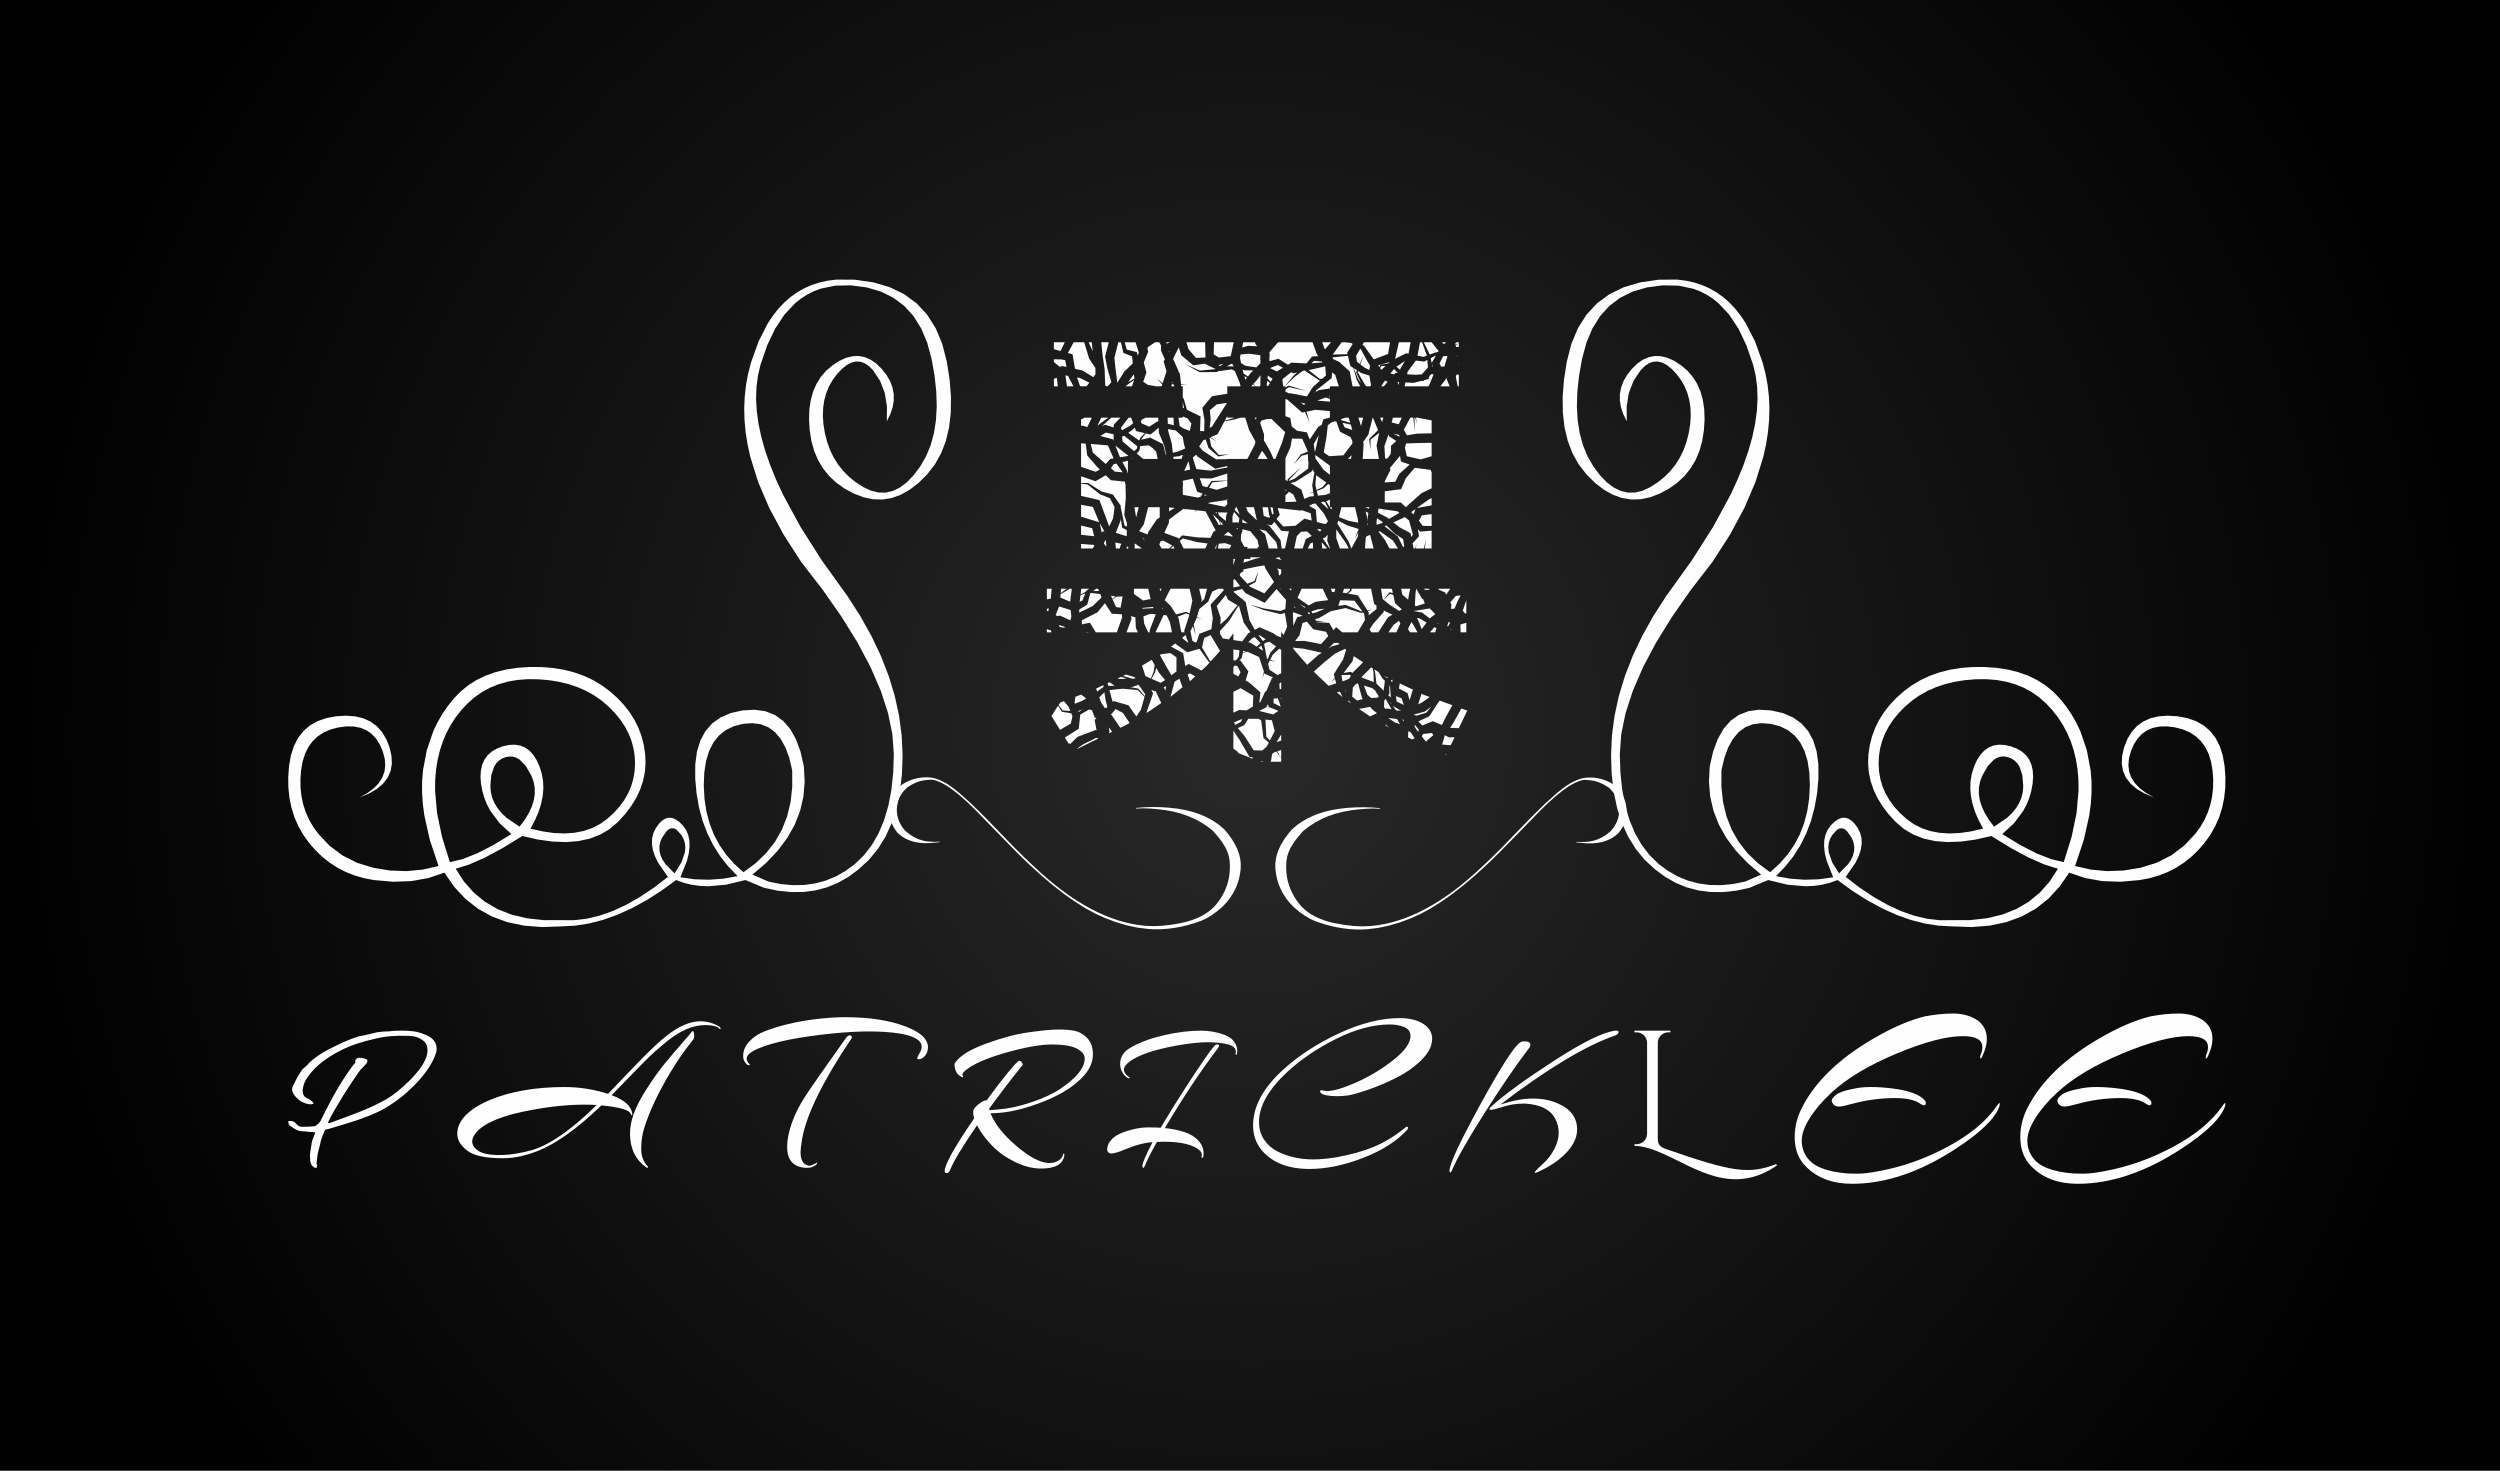<?xml version="1.0" encoding="UTF-8" standalone="yes"?>
<!DOCTYPE svg PUBLIC "-//W3C//DTD SVG 1.1//EN" "http://www.w3.org/Graphics/SVG/1.1/DTD/svg11.dtd">

<svg width="238" height="140" viewBox="0 0 238 140" xmlns="http://www.w3.org/2000/svg" xmlns:xlink="http://www.w3.org/1999/xlink" version="1.1" baseProfile="full">
    <rect x="0" y="0" width="238" height="140" fill="#808080" stroke="none"/>
    <defs>
        <radialGradient id="1942032012456096" cx="120" cy="71" r="120" fx="120" fy="71" gradientUnits="userSpaceOnUse">
            <stop offset="0%" style="stop-color:#292929;stop-opacity:1"></stop>
            <stop offset="100%" style="stop-color:#000000;stop-opacity:1"></stop>
        </radialGradient>
    </defs>
    <g transform="scale(1,-1) translate(0,-140)">
        <path d="M 1 1 L 239 1 L 239 141 L 1 141 Z" transform="scale(1,1) translate(-1,-1)" fill="url(#1942032012456096)" opacity="1"></path>
        <path d="M 38.219 6.851 L 38.872 7.899 L 39.201 8.854 L 39.244 9.296 L 39.206 9.716 L 39.086 10.112 L 38.886 10.485 L 38.409 11.013 L 38.173 11.131 L 37.941 11.152 L 37.71 11.076 L 37.482 10.902 L 37.032 10.262 L 36.856 9.844 L 36.773 9.424 L 36.782 9.001 L 36.884 8.575 L 37.079 8.148 L 37.366 7.718 L 38.219 6.851 Z M 16.826 7.927 L 18.013 8.205 L 19.385 8.742 L 20.942 9.539 L 22.684 10.596 L 21.558 11.633 L 20.701 12.779 L 20.373 13.393 L 20.112 14.034 L 19.919 14.702 L 19.792 15.397 L 19.744 16.073 L 19.784 16.683 L 19.913 17.227 L 20.131 17.705 L 20.437 18.117 L 20.832 18.463 L 21.315 18.743 L 21.887 18.956 L 22.481 19.084 L 23.029 19.106 L 23.533 19.022 L 23.991 18.831 L 24.404 18.535 L 24.772 18.133 L 25.095 17.624 L 25.372 17.01 L 25.582 16.334 L 25.7 15.641 L 25.728 14.93 L 25.664 14.202 L 25.51 13.456 L 25.264 12.693 L 24.928 11.913 L 24.501 11.115 L 25.637 10.854 L 26.709 10.7 L 27.718 10.655 L 28.663 10.717 L 29.544 10.886 L 30.361 11.164 L 31.115 11.549 L 31.805 12.042 L 32.422 12.602 L 32.957 13.19 L 33.411 13.805 L 33.784 14.447 L 34.074 15.117 L 34.283 15.813 L 34.41 16.537 L 34.456 17.288 L 34.42 18.042 L 34.305 18.776 L 34.11 19.488 L 33.835 20.18 L 33.479 20.851 L 33.044 21.501 L 32.529 22.13 L 31.934 22.738 L 31.274 23.302 L 30.563 23.797 L 29.8 24.224 L 28.987 24.583 L 28.123 24.873 L 27.207 25.095 L 26.241 25.248 L 25.224 25.333 L 24.207 25.342 L 23.24 25.266 L 22.325 25.106 L 21.461 24.861 L 20.647 24.531 L 19.885 24.117 L 19.174 23.618 L 18.513 23.035 L 17.911 22.388 L 17.373 21.701 L 16.901 20.973 L 16.493 20.203 L 16.15 19.392 L 15.872 18.541 L 15.659 17.648 L 15.51 16.713 L 15.429 15.741 L 15.419 14.732 L 15.608 12.607 L 16.077 10.339 L 16.826 7.927 Z M 23.463 11.3 L 23.951 11.952 L 24.34 12.59 L 24.63 13.215 L 24.821 13.826 L 24.913 14.424 L 24.905 15.009 L 24.799 15.581 L 24.594 16.139 L 24.057 17.077 L 23.467 17.687 L 23.153 17.868 L 22.824 17.967 L 22.483 17.984 L 22.128 17.918 L 21.789 17.782 L 21.496 17.587 L 21.247 17.333 L 21.044 17.019 L 20.773 16.215 L 20.682 15.175 L 20.726 14.607 L 20.856 14.064 L 21.073 13.544 L 21.377 13.048 L 21.768 12.575 L 22.246 12.127 L 23.463 11.3 Z M 49.415 16.676 L 49.139 17.848 L 48.775 18.843 L 48.321 19.66 L 47.779 20.3 L 47.149 20.763 L 46.43 21.049 L 45.622 21.157 L 44.725 21.088 L 43.844 20.859 L 43.081 20.486 L 42.437 19.969 L 41.912 19.309 L 41.506 18.505 L 41.218 17.557 L 41.049 16.465 L 40.999 15.23 L 41.066 13.958 L 41.249 12.753 L 41.548 11.617 L 41.963 10.55 L 42.494 9.55 L 43.14 8.62 L 43.903 7.757 L 44.781 6.963 L 45.948 7.828 L 46.947 8.793 L 47.779 9.858 L 48.442 11.022 L 48.937 12.286 L 49.265 13.65 L 49.424 15.113 L 49.415 16.676 Z M 47.154 6.073 L 48.328 5.839 L 49.462 5.732 L 50.553 5.751 L 51.603 5.897 L 52.611 6.168 L 53.577 6.566 L 54.501 7.091 L 55.384 7.741 L 56.253 8.586 L 57.006 9.564 L 57.644 10.674 L 58.165 11.917 L 58.57 13.292 L 58.86 14.801 L 59.034 16.441 L 59.092 18.215 L 58.954 20.111 L 58.54 22.118 L 57.851 24.238 L 56.886 26.469 L 55.645 28.812 L 54.128 31.266 L 52.336 33.833 L 50.268 36.511 L 48.596 39.112 L 47.231 41.647 L 46.174 44.119 L 45.425 46.526 L 45.166 47.706 L 44.983 48.869 L 44.878 50.017 L 44.849 51.148 L 44.898 52.263 L 45.023 53.362 L 45.225 54.445 L 45.504 55.512 L 46.214 57.488 L 47.075 59.18 L 47.562 59.92 L 48.086 60.589 L 48.649 61.186 L 49.248 61.713 L 49.886 62.169 L 50.561 62.554 L 51.274 62.867 L 52.024 63.11 L 52.813 63.282 L 53.638 63.383 L 55.403 63.372 L 57.149 63.117 L 58.708 62.656 L 60.08 61.991 L 61.265 61.12 L 62.263 60.044 L 63.074 58.763 L 63.697 57.277 L 64.134 55.586 L 64.405 53.849 L 64.531 52.224 L 64.514 50.712 L 64.352 49.312 L 64.046 48.024 L 63.595 46.848 L 63.001 45.785 L 62.262 44.835 L 61.443 44.024 L 60.608 43.38 L 59.758 42.902 L 58.893 42.592 L 58.011 42.448 L 57.114 42.471 L 56.201 42.661 L 55.273 43.018 L 54.388 43.497 L 53.607 44.055 L 52.929 44.691 L 52.353 45.405 L 51.881 46.197 L 51.512 47.067 L 51.246 48.016 L 51.084 49.043 L 51.02 50.072 L 51.053 51.029 L 51.183 51.912 L 51.408 52.722 L 51.73 53.46 L 52.147 54.124 L 52.661 54.716 L 53.271 55.234 L 53.92 55.65 L 54.55 55.935 L 55.162 56.088 L 55.755 56.11 L 56.33 56 L 56.886 55.759 L 57.423 55.386 L 57.942 54.882 L 58.396 54.305 L 58.737 53.715 L 58.966 53.112 L 59.083 52.495 L 59.087 51.865 L 58.978 51.222 L 58.758 50.565 L 58.424 49.895 L 58.441 51.31 L 58.23 52.588 L 57.792 53.729 L 57.127 54.734 L 56.733 55.138 L 56.329 55.415 L 55.915 55.564 L 55.491 55.586 L 55.057 55.481 L 54.614 55.248 L 54.161 54.888 L 53.697 54.4 L 53.27 53.829 L 52.922 53.221 L 52.656 52.574 L 52.469 51.888 L 52.364 51.165 L 52.338 50.403 L 52.394 49.603 L 52.53 48.765 L 52.741 47.934 L 53.022 47.158 L 53.373 46.435 L 53.795 45.766 L 54.286 45.151 L 54.848 44.59 L 55.48 44.083 L 56.181 43.63 L 56.911 43.287 L 57.625 43.112 L 58.324 43.104 L 59.008 43.264 L 59.677 43.591 L 60.331 44.085 L 60.97 44.747 L 61.594 45.576 L 62.151 46.535 L 62.587 47.586 L 62.904 48.73 L 63.101 49.965 L 63.177 51.292 L 63.134 52.712 L 62.971 54.224 L 62.688 55.827 L 62.268 57.381 L 61.694 58.74 L 60.966 59.906 L 60.084 60.879 L 59.047 61.658 L 57.857 62.244 L 56.512 62.636 L 55.014 62.835 L 53.5 62.805 L 52.111 62.514 L 51.464 62.269 L 50.847 61.96 L 50.262 61.584 L 49.707 61.143 L 48.692 60.064 L 47.801 58.723 L 47.035 57.119 L 46.394 55.253 L 46.154 54.231 L 46.016 53.161 L 45.979 52.045 L 46.043 50.881 L 46.207 49.671 L 46.473 48.413 L 46.839 47.109 L 47.307 45.757 L 47.875 44.358 L 48.544 42.912 L 50.186 39.879 L 52.231 36.658 L 54.68 33.249 L 55.905 31.341 L 56.968 29.438 L 57.868 27.539 L 58.605 25.644 L 59.18 23.753 L 59.591 21.866 L 59.84 19.983 L 59.926 18.104 L 59.864 16.291 L 59.67 14.608 L 59.343 13.054 L 58.883 11.63 L 58.291 10.334 L 57.566 9.168 L 56.708 8.13 L 55.718 7.222 L 54.759 6.514 L 53.753 5.945 L 52.701 5.517 L 51.603 5.229 L 50.458 5.082 L 49.267 5.074 L 48.03 5.207 L 46.746 5.48 L 44.966 6.221 L 43.122 5.776 L 41.407 5.628 L 40.598 5.665 L 39.822 5.776 L 39.078 5.962 L 38.367 6.221 L 36.94 5.187 L 35.531 4.291 L 34.14 3.533 L 32.769 2.912 L 31.415 2.43 L 30.081 2.085 L 28.765 1.878 L 27.467 1.809 L 25.606 1.743 L 23.878 1.879 L 22.283 2.216 L 20.821 2.755 L 19.493 3.495 L 18.298 4.437 L 17.236 5.581 L 16.307 6.926 L 14.788 6.409 L 13.161 6.119 L 11.424 6.057 L 9.578 6.221 L 8.651 6.398 L 7.767 6.652 L 6.929 6.982 L 6.135 7.389 L 5.386 7.872 L 4.681 8.432 L 4.021 9.068 L 3.405 9.78 L 2.857 10.551 L 2.397 11.362 L 2.027 12.213 L 1.746 13.103 L 1.554 14.034 L 1.452 15.004 L 1.439 16.015 L 1.514 17.066 L 1.69 18.077 L 1.976 18.968 L 2.371 19.74 L 2.877 20.393 L 3.493 20.927 L 4.219 21.341 L 5.055 21.636 L 6.001 21.811 L 6.956 21.867 L 7.82 21.801 L 8.592 21.614 L 9.272 21.306 L 9.862 20.877 L 10.359 20.327 L 10.765 19.656 L 11.08 18.864 L 11.27 18.043 L 11.305 17.286 L 11.182 16.592 L 10.904 15.963 L 10.469 15.397 L 9.877 14.894 L 9.129 14.456 L 8.225 14.081 L 8.965 14.491 L 9.572 14.941 L 10.047 15.431 L 10.389 15.963 L 10.599 16.534 L 10.675 17.147 L 10.62 17.8 L 10.431 18.493 L 10.142 19.153 L 9.787 19.705 L 9.364 20.149 L 8.874 20.486 L 8.317 20.715 L 7.692 20.836 L 7 20.849 L 6.242 20.755 L 5.492 20.561 L 4.829 20.277 L 4.252 19.903 L 3.762 19.438 L 3.358 18.883 L 3.04 18.238 L 2.809 17.502 L 2.664 16.676 L 2.6 15.82 L 2.612 14.993 L 2.699 14.196 L 2.863 13.428 L 3.103 12.689 L 3.418 11.981 L 3.809 11.301 L 4.277 10.652 L 5.362 9.495 L 6.598 8.566 L 7.985 7.864 L 9.523 7.389 L 11.122 7.128 L 12.693 7.069 L 14.236 7.212 L 15.751 7.556 L 14.922 10.03 L 14.398 12.371 L 14.251 13.492 L 14.18 14.58 L 14.186 15.636 L 14.268 16.658 L 14.633 18.595 L 15.246 20.384 L 15.646 21.223 L 16.107 22.024 L 16.63 22.789 L 17.216 23.517 L 17.867 24.184 L 18.587 24.767 L 19.378 25.266 L 20.237 25.681 L 21.166 26.012 L 22.165 26.259 L 23.233 26.422 L 24.371 26.501 L 25.517 26.497 L 26.611 26.412 L 27.651 26.245 L 28.639 25.996 L 29.575 25.666 L 30.457 25.253 L 31.287 24.76 L 32.064 24.184 L 32.774 23.551 L 33.4 22.886 L 33.944 22.189 L 34.405 21.459 L 34.783 20.697 L 35.078 19.902 L 35.29 19.075 L 35.419 18.215 L 35.456 17.347 L 35.389 16.497 L 35.22 15.663 L 34.947 14.846 L 34.571 14.045 L 34.092 13.262 L 33.51 12.495 L 32.824 11.745 L 32.037 11.076 L 31.15 10.55 L 30.163 10.167 L 29.075 9.929 L 27.887 9.834 L 26.599 9.882 L 25.211 10.075 L 23.722 10.411 L 21.838 9.257 L 20.154 8.353 L 18.669 7.7 L 17.383 7.296 L 18.173 6.076 L 19.097 5.03 L 20.156 4.158 L 21.35 3.459 L 22.677 2.934 L 24.139 2.583 L 25.736 2.406 L 27.467 2.403 L 28.639 2.394 L 29.837 2.535 L 31.063 2.825 L 32.314 3.264 L 33.593 3.854 L 34.898 4.592 L 36.23 5.48 L 37.588 6.518 L 36.655 7.865 L 36.349 8.493 L 36.152 9.09 L 36.062 9.656 L 36.08 10.192 L 36.206 10.697 L 36.439 11.171 L 36.73 11.576 L 37.03 11.875 L 37.338 12.067 L 37.653 12.153 L 37.977 12.132 L 38.309 12.005 L 38.649 11.771 L 38.997 11.43 L 39.302 11.008 L 39.512 10.53 L 39.626 9.996 L 39.646 9.405 L 39.571 8.758 L 39.4 8.055 L 38.775 6.481 L 40.13 6.293 L 41.49 6.249 L 42.855 6.349 L 44.225 6.592 L 43.342 7.499 L 42.568 8.479 L 41.901 9.532 L 41.342 10.656 L 40.891 11.853 L 40.547 13.123 L 40.312 14.465 L 40.184 15.879 L 40.189 17.25 L 40.354 18.461 L 40.678 19.511 L 41.161 20.402 L 41.804 21.133 L 42.606 21.705 L 43.568 22.116 L 44.688 22.367 L 45.83 22.434 L 46.854 22.292 L 47.76 21.941 L 48.549 21.38 L 49.22 20.611 L 49.773 19.632 L 50.209 18.444 L 50.527 17.047 L 50.605 15.58 L 50.486 14.165 L 50.169 12.8 L 49.656 11.486 L 48.946 10.223 L 48.039 9.011 L 46.935 7.85 L 45.634 6.74 Z" transform="scale(1,1) translate(26,50)" fill="#fffefe" opacity="1"></path>
        <path d="M 28.078 6.851 L 27.425 7.899 L 27.096 8.854 L 27.053 9.296 L 27.091 9.716 L 27.21 10.112 L 27.411 10.485 L 27.888 11.013 L 28.123 11.131 L 28.356 11.152 L 28.587 11.076 L 28.815 10.902 L 29.265 10.262 L 29.441 9.844 L 29.524 9.424 L 29.515 9.001 L 29.413 8.575 L 29.218 8.148 L 28.931 7.718 L 28.078 6.851 Z M 49.47 7.927 L 48.284 8.205 L 46.912 8.742 L 45.355 9.539 L 43.613 10.596 L 44.739 11.633 L 45.596 12.779 L 45.924 13.393 L 46.185 14.034 L 46.378 14.702 L 46.504 15.397 L 46.553 16.073 L 46.512 16.683 L 46.384 17.227 L 46.166 17.705 L 45.86 18.117 L 45.465 18.463 L 44.982 18.743 L 44.41 18.956 L 43.816 19.084 L 43.267 19.106 L 42.764 19.022 L 42.306 18.831 L 41.893 18.535 L 41.525 18.133 L 41.202 17.624 L 40.925 17.01 L 40.715 16.334 L 40.597 15.641 L 40.569 14.93 L 40.633 14.202 L 40.787 13.456 L 41.032 12.693 L 41.369 11.913 L 41.796 11.115 L 40.66 10.854 L 39.588 10.7 L 38.579 10.655 L 37.634 10.717 L 36.753 10.886 L 35.936 11.164 L 35.182 11.549 L 34.492 12.042 L 33.875 12.602 L 33.339 13.19 L 32.885 13.805 L 32.513 14.447 L 32.223 15.117 L 32.014 15.813 L 31.887 16.537 L 31.841 17.288 L 31.877 18.042 L 31.992 18.776 L 32.187 19.488 L 32.462 20.18 L 32.817 20.851 L 33.252 21.501 L 33.767 22.13 L 34.362 22.738 L 35.023 23.302 L 35.734 23.797 L 36.496 24.224 L 37.31 24.583 L 38.174 24.873 L 39.089 25.095 L 40.056 25.248 L 41.073 25.333 L 42.09 25.342 L 43.056 25.266 L 43.972 25.106 L 44.836 24.861 L 45.649 24.531 L 46.412 24.117 L 47.123 23.618 L 47.783 23.035 L 48.386 22.388 L 48.924 21.701 L 49.396 20.973 L 49.804 20.203 L 50.147 19.392 L 50.425 18.541 L 50.638 17.648 L 50.787 16.713 L 50.867 15.741 L 50.878 14.732 L 50.689 12.607 L 50.22 10.339 L 49.47 7.927 Z M 42.834 11.3 L 42.346 11.952 L 41.957 12.59 L 41.667 13.215 L 41.476 13.826 L 41.384 14.424 L 41.392 15.009 L 41.498 15.581 L 41.703 16.139 L 42.24 17.077 L 42.829 17.687 L 43.144 17.868 L 43.472 17.967 L 43.814 17.984 L 44.169 17.918 L 44.508 17.782 L 44.801 17.587 L 45.05 17.333 L 45.253 17.019 L 45.524 16.215 L 45.615 15.175 L 45.571 14.607 L 45.441 14.064 L 45.224 13.544 L 44.919 13.048 L 44.528 12.575 L 44.05 12.127 L 42.834 11.3 Z M 16.882 16.676 L 17.158 17.848 L 17.522 18.843 L 17.976 19.66 L 18.517 20.3 L 19.148 20.763 L 19.867 21.049 L 20.675 21.157 L 21.571 21.088 L 22.453 20.859 L 23.216 20.486 L 23.859 19.969 L 24.385 19.309 L 24.791 18.505 L 25.079 17.557 L 25.247 16.465 L 25.298 15.23 L 25.23 13.958 L 25.047 12.753 L 24.748 11.617 L 24.334 10.55 L 23.803 9.55 L 23.156 8.62 L 22.394 7.757 L 21.516 6.963 L 20.349 7.828 L 19.349 8.793 L 18.518 9.858 L 17.855 11.022 L 17.359 12.286 L 17.032 13.65 L 16.873 15.113 L 16.882 16.676 Z M 19.143 6.073 L 17.968 5.839 L 16.835 5.732 L 15.744 5.751 L 14.694 5.897 L 13.686 6.168 L 12.72 6.566 L 11.795 7.091 L 10.912 7.741 L 10.044 8.586 L 9.29 9.564 L 8.653 10.674 L 8.132 11.917 L 7.726 13.292 L 7.437 14.801 L 7.263 16.441 L 7.205 18.215 L 7.343 20.111 L 7.756 22.118 L 8.446 24.238 L 9.411 26.469 L 10.652 28.812 L 12.168 31.266 L 13.961 33.833 L 16.029 36.511 L 17.701 39.112 L 19.065 41.647 L 20.122 44.119 L 20.872 46.526 L 21.131 47.706 L 21.313 48.869 L 21.419 50.017 L 21.448 51.148 L 21.399 52.263 L 21.274 53.362 L 21.072 54.445 L 20.793 55.512 L 20.083 57.488 L 19.222 59.18 L 18.735 59.92 L 18.21 60.589 L 17.648 61.186 L 17.048 61.713 L 16.411 62.169 L 15.736 62.554 L 15.023 62.867 L 14.272 63.11 L 13.484 63.282 L 12.658 63.383 L 10.894 63.372 L 9.148 63.117 L 7.588 62.656 L 6.216 61.991 L 5.031 61.12 L 4.034 60.044 L 3.223 58.763 L 2.599 57.277 L 2.163 55.586 L 1.892 53.849 L 1.765 52.224 L 1.783 50.712 L 1.945 49.312 L 2.251 48.024 L 2.702 46.848 L 3.296 45.785 L 4.035 44.835 L 4.854 44.024 L 5.688 43.38 L 6.538 42.902 L 7.404 42.592 L 8.286 42.448 L 9.183 42.471 L 10.095 42.661 L 11.024 43.018 L 11.908 43.497 L 12.69 44.055 L 13.368 44.691 L 13.943 45.405 L 14.415 46.197 L 14.784 47.067 L 15.05 48.016 L 15.213 49.043 L 15.276 50.072 L 15.243 51.029 L 15.114 51.912 L 14.889 52.722 L 14.567 53.46 L 14.15 54.124 L 13.636 54.716 L 13.026 55.234 L 12.377 55.65 L 11.747 55.935 L 11.135 56.088 L 10.542 56.11 L 9.967 56 L 9.411 55.759 L 8.873 55.386 L 8.354 54.882 L 7.901 54.305 L 7.559 53.715 L 7.331 53.112 L 7.214 52.495 L 7.21 51.865 L 7.318 51.222 L 7.539 50.565 L 7.872 49.895 L 7.856 51.31 L 8.067 52.588 L 8.505 53.729 L 9.17 54.734 L 9.564 55.138 L 9.968 55.415 L 10.382 55.564 L 10.806 55.586 L 11.239 55.481 L 11.683 55.248 L 12.136 54.888 L 12.599 54.4 L 13.027 53.829 L 13.374 53.221 L 13.641 52.574 L 13.827 51.888 L 13.933 51.165 L 13.958 50.403 L 13.903 49.603 L 13.767 48.765 L 13.556 47.934 L 13.275 47.158 L 12.923 46.435 L 12.502 45.766 L 12.011 45.151 L 11.449 44.59 L 10.817 44.083 L 10.115 43.63 L 9.386 43.287 L 8.672 43.112 L 7.973 43.104 L 7.288 43.264 L 6.619 43.591 L 5.965 44.085 L 5.326 44.747 L 4.702 45.576 L 4.146 46.535 L 3.709 47.586 L 3.393 48.73 L 3.196 49.965 L 3.119 51.292 L 3.163 52.712 L 3.326 54.224 L 3.609 55.827 L 4.029 57.381 L 4.603 58.74 L 5.331 59.906 L 6.213 60.879 L 7.25 61.658 L 8.44 62.244 L 9.785 62.636 L 11.283 62.835 L 12.797 62.805 L 14.185 62.514 L 14.833 62.269 L 15.45 61.96 L 16.035 61.584 L 16.59 61.143 L 17.605 60.064 L 18.495 58.723 L 19.262 57.119 L 19.903 55.253 L 20.142 54.231 L 20.281 53.161 L 20.318 52.045 L 20.254 50.881 L 20.09 49.671 L 19.824 48.413 L 19.458 47.109 L 18.99 45.757 L 18.422 44.358 L 17.753 42.912 L 16.111 39.879 L 14.066 36.658 L 11.617 33.249 L 10.391 31.341 L 9.329 29.438 L 8.429 27.539 L 7.692 25.644 L 7.117 23.753 L 6.706 21.866 L 6.457 19.983 L 6.371 18.104 L 6.432 16.291 L 6.627 14.608 L 6.954 13.054 L 7.414 11.63 L 8.006 10.334 L 8.731 9.168 L 9.588 8.13 L 10.579 7.222 L 11.538 6.514 L 12.544 5.945 L 13.596 5.517 L 14.694 5.229 L 15.839 5.082 L 17.03 5.074 L 18.267 5.207 L 19.551 5.48 L 21.331 6.221 L 23.175 5.776 L 24.89 5.628 L 25.698 5.665 L 26.475 5.776 L 27.218 5.962 L 27.93 6.221 L 29.357 5.187 L 30.766 4.291 L 32.156 3.533 L 33.528 2.912 L 34.881 2.43 L 36.216 2.085 L 37.532 1.878 L 38.83 1.809 L 40.691 1.743 L 42.419 1.879 L 44.014 2.216 L 45.476 2.755 L 46.804 3.495 L 47.999 4.437 L 49.061 5.581 L 49.989 6.926 L 51.508 6.409 L 53.136 6.119 L 54.873 6.057 L 56.719 6.221 L 57.646 6.398 L 58.529 6.652 L 59.368 6.982 L 60.162 7.389 L 60.911 7.872 L 61.616 8.432 L 62.276 9.068 L 62.891 9.78 L 63.44 10.551 L 63.899 11.362 L 64.27 12.213 L 64.551 13.103 L 64.742 14.034 L 64.845 15.004 L 64.858 16.015 L 64.782 17.066 L 64.607 18.077 L 64.321 18.968 L 63.926 19.74 L 63.42 20.393 L 62.804 20.927 L 62.078 21.341 L 61.242 21.636 L 60.296 21.811 L 59.341 21.867 L 58.477 21.801 L 57.705 21.614 L 57.024 21.306 L 56.435 20.877 L 55.938 20.327 L 55.532 19.656 L 55.217 18.864 L 55.026 18.043 L 54.992 17.286 L 55.114 16.592 L 55.393 15.963 L 55.828 15.397 L 56.42 14.894 L 57.167 14.456 L 58.072 14.081 L 57.332 14.491 L 56.724 14.941 L 56.25 15.431 L 55.907 15.963 L 55.698 16.534 L 55.621 17.147 L 55.677 17.8 L 55.866 18.493 L 56.154 19.153 L 56.51 19.705 L 56.933 20.149 L 57.423 20.486 L 57.98 20.715 L 58.605 20.836 L 59.296 20.849 L 60.055 20.755 L 60.805 20.561 L 61.468 20.277 L 62.044 19.903 L 62.535 19.438 L 62.939 18.883 L 63.256 18.238 L 63.488 17.502 L 63.633 16.676 L 63.697 15.82 L 63.685 14.993 L 63.597 14.196 L 63.434 13.428 L 63.194 12.689 L 62.879 11.981 L 62.487 11.301 L 62.02 10.652 L 60.935 9.495 L 59.698 8.566 L 58.312 7.864 L 56.774 7.389 L 55.175 7.128 L 53.604 7.069 L 52.061 7.212 L 50.546 7.556 L 51.375 10.03 L 51.899 12.371 L 52.046 13.492 L 52.117 14.58 L 52.111 15.636 L 52.029 16.658 L 51.664 18.595 L 51.051 20.384 L 50.651 21.223 L 50.19 22.024 L 49.666 22.789 L 49.081 23.517 L 48.43 24.184 L 47.709 24.767 L 46.919 25.266 L 46.059 25.681 L 45.13 26.012 L 44.132 26.259 L 43.063 26.422 L 41.926 26.501 L 40.779 26.497 L 39.686 26.412 L 38.645 26.245 L 37.657 25.996 L 36.722 25.666 L 35.84 25.253 L 35.01 24.76 L 34.233 24.184 L 33.523 23.551 L 32.897 22.886 L 32.353 22.189 L 31.892 21.459 L 31.514 20.697 L 31.219 19.902 L 31.007 19.075 L 30.877 18.215 L 30.841 17.347 L 30.907 16.497 L 31.077 15.663 L 31.35 14.846 L 31.726 14.045 L 32.205 13.262 L 32.787 12.495 L 33.473 11.745 L 34.26 11.076 L 35.147 10.55 L 36.134 10.167 L 37.222 9.929 L 38.41 9.834 L 39.698 9.882 L 41.086 10.075 L 42.574 10.411 L 44.458 9.257 L 46.143 8.353 L 47.628 7.7 L 48.914 7.296 L 48.124 6.076 L 47.2 5.03 L 46.141 4.158 L 44.947 3.459 L 43.619 2.934 L 42.157 2.583 L 40.561 2.406 L 38.83 2.403 L 37.658 2.394 L 36.459 2.535 L 35.234 2.825 L 33.982 3.264 L 32.704 3.854 L 31.399 4.592 L 30.067 5.48 L 28.708 6.518 L 29.642 7.865 L 29.948 8.493 L 30.145 9.09 L 30.235 9.656 L 30.217 10.192 L 30.091 10.697 L 29.858 11.171 L 29.566 11.576 L 29.267 11.875 L 28.959 12.067 L 28.644 12.153 L 28.32 12.132 L 27.988 12.005 L 27.648 11.771 L 27.3 11.43 L 26.995 11.008 L 26.785 10.53 L 26.67 9.996 L 26.651 9.405 L 26.726 8.758 L 26.896 8.055 L 27.522 6.481 L 26.166 6.293 L 24.806 6.249 L 23.441 6.349 L 22.072 6.592 L 22.954 7.499 L 23.729 8.479 L 24.396 9.532 L 24.955 10.656 L 25.406 11.853 L 25.749 13.123 L 25.985 14.465 L 26.113 15.879 L 26.108 17.25 L 25.943 18.461 L 25.619 19.511 L 25.135 20.402 L 24.493 21.133 L 23.691 21.705 L 22.729 22.116 L 21.609 22.367 L 20.467 22.434 L 19.443 22.292 L 18.537 21.941 L 17.748 21.38 L 17.077 20.611 L 16.524 19.632 L 16.088 18.444 L 15.769 17.047 L 15.692 15.58 L 15.811 14.165 L 16.127 12.8 L 16.641 11.486 L 17.351 10.223 L 18.258 9.011 L 19.362 7.85 L 20.663 6.74 Z" transform="scale(1,1) translate(147,50)" fill="#fffefe" opacity="1"></path>
        <path d="M 10.241 1.543 L 9.629 1.511 L 9.01 1.517 L 8.386 1.559 L 7.756 1.638 L 7.119 1.753 L 6.477 1.905 L 5.828 2.094 L 5.174 2.319 L 4.68 2.55 L 4.18 2.849 L 3.673 3.215 L 3.158 3.649 L 2.788 4.041 L 2.461 4.451 L 2.177 4.878 L 1.938 5.322 L 1.742 5.784 L 1.59 6.263 L 1.482 6.758 L 1.417 7.272 L 1.415 7.296 L 1.408 7.747 L 1.458 8.202 L 1.565 8.662 L 1.731 9.125 L 1.954 9.592 L 2.235 10.063 L 2.573 10.539 L 2.97 11.018 L 3.464 11.442 L 4.006 11.819 L 4.595 12.149 L 5.232 12.432 L 5.916 12.667 L 6.648 12.855 L 7.427 12.995 L 8.254 13.089 L 8.302 13.092 L 9.105 13.141 L 9.885 13.152 L 10.643 13.126 L 11.377 13.064 L 11.382 13.004 L 10.703 13.03 L 10.058 13.005 L 9.419 12.953 L 8.625 12.863 L 7.867 12.724 L 7.144 12.538 L 6.457 12.304 L 5.805 12.022 L 5.188 11.692 L 4.607 11.314 L 4.061 10.888 L 3.573 10.328 L 3.178 9.805 L 2.878 9.318 L 2.672 8.868 L 2.545 8.471 L 2.467 8.022 L 2.44 7.521 L 2.462 6.968 L 2.516 6.527 L 2.605 6.096 L 2.728 5.676 L 2.887 5.266 L 3.08 4.867 L 3.308 4.478 L 3.571 4.099 L 3.868 3.731 L 4.165 3.444 L 4.492 3.182 L 4.849 2.943 L 5.234 2.728 L 5.65 2.538 L 6.095 2.371 L 6.569 2.229 L 7.073 2.11 L 8.001 1.947 L 8.871 1.847 L 9.682 1.811 L 10.435 1.838 L 11.085 1.91 L 11.738 2.02 L 12.393 2.168 L 13.051 2.354 L 13.711 2.578 L 14.375 2.839 L 15.041 3.139 L 15.709 3.477 L 16.381 3.853 L 17.055 4.267 L 17.731 4.718 L 18.411 5.208 L 19.093 5.736 L 19.777 6.302 L 20.465 6.905 L 21.155 7.547 L 21.946 8.29 L 22.984 9.318 L 25.801 12.226 L 27.091 13.489 L 28.178 14.466 L 28.645 14.847 L 29.062 15.156 L 29.428 15.394 L 29.743 15.559 L 30.08 15.72 L 30.404 15.841 L 30.713 15.923 L 31.01 15.966 L 31.36 15.981 L 31.703 15.968 L 32.041 15.926 L 32.373 15.856 L 32.699 15.758 L 33.018 15.632 L 33.332 15.477 L 33.639 15.294 L 33.898 15.06 L 34.125 14.809 L 34.322 14.542 L 34.489 14.259 L 34.625 13.959 L 34.73 13.644 L 34.805 13.312 L 34.85 12.964 L 34.859 12.668 L 34.839 12.376 L 34.79 12.088 L 34.711 11.805 L 34.602 11.526 L 34.463 11.252 L 34.296 10.982 L 34.098 10.717 L 33.871 10.51 L 33.627 10.328 L 33.367 10.169 L 33.091 10.033 L 32.798 9.922 L 32.489 9.834 L 32.164 9.77 L 31.822 9.729 L 31.605 9.712 L 31.01 9.718 L 30.067 9.805 L 30.063 9.853 L 30.557 9.839 L 30.986 9.855 L 31.119 9.866 L 31.421 9.905 L 31.718 9.97 L 32.009 10.062 L 32.296 10.181 L 32.577 10.327 L 32.853 10.5 L 33.123 10.699 L 33.389 10.926 L 33.587 11.178 L 33.756 11.437 L 33.895 11.704 L 34.004 11.978 L 34.083 12.26 L 34.133 12.549 L 34.153 12.845 L 34.142 13.149 L 34.108 13.408 L 34.049 13.659 L 33.965 13.903 L 33.855 14.14 L 33.72 14.369 L 33.56 14.591 L 33.375 14.806 L 33.164 15.013 L 32.715 15.293 L 32.268 15.504 L 31.824 15.646 L 31.382 15.717 L 30.857 15.76 L 30.646 15.729 L 30.421 15.671 L 29.93 15.473 L 29.382 15.164 L 28.777 14.746 L 28.117 14.217 L 27.4 13.578 L 26.627 12.829 L 25.798 11.97 L 22.715 8.816 L 21.535 7.671 L 20.39 6.63 L 19.282 5.693 L 18.211 4.859 L 17.175 4.13 L 16.176 3.505 L 15.213 2.983 L 14.287 2.565 L 13.245 2.178 L 12.224 1.878 L 11.222 1.666 L 10.241 1.543 Z" transform="scale(1,1) translate(120,50)" fill="#fffefe" opacity="1"></path>
        <path d="M 26.288 1.564 L 26.9 1.532 L 27.518 1.538 L 28.143 1.58 L 28.773 1.658 L 29.41 1.774 L 30.052 1.926 L 30.701 2.115 L 31.355 2.34 L 31.848 2.571 L 32.349 2.869 L 32.856 3.236 L 33.37 3.67 L 33.741 4.062 L 34.068 4.472 L 34.351 4.899 L 34.591 5.343 L 34.787 5.805 L 34.939 6.283 L 35.047 6.779 L 35.111 7.292 L 35.113 7.317 L 35.121 7.768 L 35.071 8.223 L 34.964 8.683 L 34.798 9.146 L 34.575 9.613 L 34.294 10.084 L 33.955 10.559 L 33.559 11.038 L 33.065 11.463 L 32.523 11.84 L 31.934 12.17 L 31.297 12.453 L 30.613 12.688 L 29.881 12.876 L 29.102 13.016 L 28.275 13.109 L 28.227 13.113 L 27.424 13.161 L 26.643 13.173 L 25.886 13.147 L 25.152 13.085 L 25.147 13.025 L 25.826 13.051 L 26.471 13.026 L 27.11 12.974 L 27.904 12.883 L 28.662 12.745 L 29.385 12.559 L 30.072 12.325 L 30.724 12.043 L 31.341 11.713 L 31.922 11.335 L 32.467 10.909 L 32.956 10.349 L 33.351 9.826 L 33.651 9.339 L 33.857 8.889 L 33.984 8.492 L 34.061 8.043 L 34.089 7.542 L 34.066 6.989 L 34.013 6.548 L 33.924 6.117 L 33.8 5.697 L 33.642 5.287 L 33.449 4.888 L 33.221 4.499 L 32.958 4.12 L 32.66 3.752 L 32.363 3.465 L 32.036 3.202 L 31.68 2.964 L 31.294 2.749 L 30.879 2.558 L 30.434 2.392 L 29.959 2.249 L 29.455 2.131 L 28.527 1.968 L 27.658 1.868 L 26.846 1.832 L 26.093 1.859 L 25.444 1.931 L 24.791 2.041 L 24.136 2.189 L 23.478 2.374 L 22.817 2.598 L 22.154 2.86 L 21.488 3.16 L 20.82 3.498 L 20.148 3.874 L 19.474 4.287 L 18.797 4.739 L 18.118 5.229 L 17.436 5.757 L 16.751 6.322 L 16.064 6.926 L 15.374 7.568 L 14.583 8.311 L 13.545 9.338 L 10.728 12.246 L 9.438 13.51 L 8.351 14.487 L 7.883 14.868 L 7.467 15.177 L 7.101 15.414 L 6.785 15.58 L 6.449 15.74 L 6.125 15.862 L 5.815 15.944 L 5.519 15.987 L 5.169 16.002 L 4.825 15.988 L 4.488 15.947 L 4.156 15.877 L 3.83 15.779 L 3.511 15.652 L 3.197 15.498 L 2.889 15.315 L 2.631 15.081 L 2.403 14.83 L 2.206 14.563 L 2.04 14.279 L 1.904 13.98 L 1.798 13.665 L 1.723 13.333 L 1.679 12.985 L 1.669 12.689 L 1.689 12.397 L 1.739 12.109 L 1.818 11.826 L 1.927 11.547 L 2.065 11.273 L 2.233 11.003 L 2.431 10.738 L 2.658 10.531 L 2.901 10.348 L 3.161 10.189 L 3.438 10.054 L 3.73 9.943 L 4.039 9.855 L 4.365 9.791 L 4.706 9.75 L 4.923 9.732 L 5.519 9.739 L 6.461 9.826 L 6.465 9.874 L 5.972 9.859 L 5.542 9.876 L 5.41 9.887 L 5.108 9.925 L 4.811 9.991 L 4.519 10.083 L 4.233 10.202 L 3.952 10.348 L 3.676 10.52 L 3.405 10.72 L 3.14 10.947 L 2.941 11.199 L 2.773 11.458 L 2.634 11.725 L 2.525 11.999 L 2.445 12.281 L 2.396 12.57 L 2.376 12.866 L 2.386 13.17 L 2.42 13.429 L 2.48 13.68 L 2.564 13.924 L 2.674 14.161 L 2.809 14.39 L 2.969 14.612 L 3.154 14.826 L 3.364 15.034 L 3.814 15.314 L 4.261 15.525 L 4.705 15.666 L 5.147 15.738 L 5.672 15.78 L 5.883 15.75 L 6.108 15.692 L 6.599 15.494 L 7.147 15.185 L 7.751 14.767 L 8.412 14.238 L 9.129 13.599 L 9.902 12.85 L 10.731 11.991 L 13.813 8.837 L 14.994 7.692 L 16.138 6.651 L 17.246 5.713 L 18.318 4.88 L 19.354 4.151 L 20.353 3.525 L 21.315 3.004 L 22.242 2.586 L 23.284 2.198 L 24.305 1.899 L 25.307 1.687 L 26.288 1.564 Z" transform="scale(1,1) translate(83,50)" fill="#fffefe" opacity="1"></path>
        <path d="M 19.199 14.328 Q 19.199 15.359 17.339 15.359 Q 15.029 15.359 11.061 13.712 Q 7.093 12.064 4.852 10.001 Q 3.484 8.724 2.744 7.524 Q 2.004 6.325 2.004 5.428 Q 2.004 4.531 2.498 3.836 Q 3.35 2.536 6.331 2.29 Q 6.667 2.267 7.385 2.267 Q 8.102 2.267 9.38 2.514 Q 12.698 3.119 15.881 4.823 Q 19.065 6.527 20.567 8.701 Q 20.858 9.127 20.858 8.925 Q 20.858 8.836 20.813 8.656 Q 20.208 6.953 16.711 4.666 Q 11.577 1.303 6.802 1.303 Q 4.022 1.303 2.408 2.94 Q 1.332 3.993 1.332 5.764 Q 1.332 7.289 2.117 8.724 Q 4.022 12.31 8.73 15.068 Q 11.51 16.704 13.729 17.242 Q 15.142 17.511 16.419 17.511 Q 17.697 17.511 18.639 16.929 Q 19.625 16.278 19.625 15.09 Q 19.625 14.328 19.177 13.409 Q 19.042 13.14 18.997 13.274 Q 18.953 13.409 19.076 13.689 Q 19.199 13.969 19.199 14.328 Z M 13.684 9.284 Q 13.819 9.127 13.819 9.026 Q 13.819 8.925 13.796 8.858 Q 13.662 8.679 13.326 8.903 Q 12.563 9.463 10.882 9.463 Q 8.797 9.463 6.757 8.903 Q 5.883 8.656 5.547 8.656 Q 5.031 8.656 4.874 9.127 Q 4.852 9.149 4.852 9.194 Q 4.852 9.441 5.278 9.777 Q 5.703 10.113 6.892 10.338 Q 7.631 10.517 8.573 10.517 Q 9.515 10.517 10.613 10.382 Q 12.945 10.091 13.684 9.284 Z" transform="scale(1,1) translate(191,26)" fill="#fffefe" opacity="1"></path>
        <path d="M 19.72 14.328 Q 19.72 15.359 17.86 15.359 Q 15.551 15.359 11.583 13.712 Q 7.615 12.064 5.373 10.001 Q 4.005 8.724 3.265 7.524 Q 2.526 6.325 2.526 5.428 Q 2.526 4.531 3.019 3.836 Q 3.871 2.536 6.852 2.29 Q 7.189 2.267 7.906 2.267 Q 8.623 2.267 9.901 2.514 Q 13.219 3.119 16.402 4.823 Q 19.586 6.527 21.088 8.701 Q 21.379 9.127 21.379 8.925 Q 21.379 8.836 21.334 8.656 Q 20.729 6.953 17.232 4.666 Q 12.098 1.303 7.323 1.303 Q 4.543 1.303 2.929 2.94 Q 1.853 3.993 1.853 5.764 Q 1.853 7.289 2.638 8.724 Q 4.543 12.31 9.251 15.068 Q 12.031 16.704 14.25 17.242 Q 15.663 17.511 16.941 17.511 Q 18.218 17.511 19.16 16.929 Q 20.146 16.278 20.146 15.09 Q 20.146 14.328 19.698 13.409 Q 19.563 13.14 19.519 13.274 Q 19.474 13.409 19.597 13.689 Q 19.72 13.969 19.72 14.328 Z M 14.206 9.284 Q 14.34 9.127 14.34 9.026 Q 14.34 8.925 14.318 8.858 Q 14.183 8.679 13.847 8.903 Q 13.085 9.463 11.403 9.463 Q 9.318 9.463 7.278 8.903 Q 6.404 8.656 6.068 8.656 Q 5.552 8.656 5.395 9.127 Q 5.373 9.149 5.373 9.194 Q 5.373 9.441 5.799 9.777 Q 6.225 10.113 7.413 10.338 Q 8.153 10.517 9.094 10.517 Q 10.036 10.517 11.134 10.382 Q 13.466 10.091 14.206 9.284 Z" transform="scale(1,1) translate(169,26)" fill="#fffefe" opacity="1"></path>
        <path d="M 15.091 3.177 C 12.503 2.19 10.973 2.393 4.575 4.618 C 3.836 4.869 3.823 5.261 3.822 5.694 L 3.822 14.74 C 3.832 15.286 4.277 15.725 4.826 15.725 L 5.024 15.725 L 5.026 15.882 L 1.599 15.882 L 1.601 15.725 L 1.799 15.725 C 2.348 15.725 2.793 15.286 2.803 14.74 L 2.803 6.057 C 2.789 5.496 2.335 5.073 1.802 5.073 L 1.602 5.073 L 1.599 4.916 C 2.497 4.9 3.414 4.571 4.361 4.148 C 7.497 2.754 10.965 0.153 15.17 3.051 Z" transform="scale(1,1) translate(154,26)" fill="#fffefe" opacity="1"></path>
        <path d="M 17.891 14.882 Q 18.087 14.882 18.087 14.757 Q 18.087 14.543 17.801 14.436 Q 13.515 12.953 6.837 7.846 Q 8.569 8.418 9.917 8.418 Q 11.265 8.418 12.301 7.953 Q 14.141 7.168 14.141 5.471 Q 14.141 4.168 12.765 2.917 Q 11.926 2.15 10.658 1.542 Q 10.265 1.346 10.176 1.346 Q 10.087 1.346 10.105 1.382 Q 10.14 1.542 10.846 2.167 Q 11.551 2.792 11.971 3.614 Q 12.39 4.435 12.39 5.159 Q 12.39 5.882 12.033 6.543 Q 11.355 7.793 9.23 7.935 Q 9.105 7.935 8.962 7.935 Q 8.051 7.935 7.114 7.641 Q 6.176 7.346 5.98 7.346 Q 5.783 7.346 5.783 7.418 Q 5.783 7.489 5.98 7.668 Q 7.748 9.293 11.917 11.998 Q 16.087 14.703 17.801 14.882 Q 17.855 14.882 17.891 14.882 Z M 9.105 13.864 Q 9.694 13.864 9.694 13.543 Q 9.694 13.382 9.498 13.132 Q 7.73 10.81 5.355 7.078 Q 2.98 3.346 2.23 1.596 Q 2.14 1.382 2.069 1.382 Q 1.997 1.382 1.997 1.56 Q 1.997 2.489 4.855 7.721 Q 7.712 12.953 8.64 13.703 Q 8.837 13.864 9.105 13.864 Z" transform="scale(1,1) translate(136,27)" fill="#fffefe" opacity="1"></path>
        <path d="M 7.797 9.209 L 8.302 9.128 Q 9.271 9.128 11.18 9.987 Q 13.089 10.845 14.685 12.118 Q 16.28 13.39 16.28 14.36 Q 16.28 14.986 15.664 15.229 Q 15.048 15.471 14.321 15.471 Q 11.958 15.471 9.231 14.118 Q 6.504 12.764 4.524 10.926 Q 1.858 8.442 1.858 6.2 Q 1.858 5.23 2.343 4.503 Q 2.828 3.776 3.636 3.372 Q 5.151 2.624 7.029 2.624 Q 7.877 2.624 9.11 2.806 Q 11.251 3.19 12.776 3.816 Q 14.301 4.442 15.836 5.695 Q 15.917 5.735 15.937 5.735 Q 16.038 5.735 16.038 5.644 Q 16.038 5.553 15.957 5.432 Q 14.442 3.796 11.735 2.756 Q 9.029 1.715 6.666 1.715 Q 3.636 1.715 2.121 3.493 Q 1.293 4.483 1.293 5.876 Q 1.293 8.583 4.221 11.229 Q 6.423 13.209 9.514 14.643 Q 12.604 16.077 15.27 16.077 Q 16.906 16.077 17.815 15.289 Q 18.341 14.804 18.341 14.097 Q 18.341 13.108 17.341 12.108 Q 16.341 11.108 14.937 10.401 Q 13.533 9.694 12.129 9.219 Q 10.726 8.745 10.17 8.694 Q 9.615 8.644 9.322 8.644 Q 9.029 8.644 8.726 8.664 Q 7.675 8.765 7.675 9.108 Q 7.675 9.209 7.797 9.209 Z" transform="scale(1,1) translate(118,27)" fill="#fffefe" opacity="1"></path>
        <path d="M 13.656 12.876 Q 13.656 13.385 12.866 13.583 Q 12.077 13.78 10.934 13.78 Q 9.791 13.78 7.949 13.451 Q 4.808 12.876 3.542 11.938 Q 2.999 11.543 2.999 11.165 Q 2.999 10.787 3.525 10.425 Q 3.64 10.359 3.517 10.351 Q 3.394 10.343 3.311 10.409 Q 2.9 10.688 2.719 11.198 Q 2.637 11.428 2.637 11.708 Q 2.637 12.711 3.64 13.27 Q 4.907 14.01 6.798 14.446 Q 8.689 14.882 10.367 14.882 Q 11.485 14.882 12.603 14.471 Q 13.195 14.241 13.491 13.829 Q 13.787 13.418 13.787 12.958 Q 13.787 12.58 13.697 12.588 Q 13.606 12.596 13.631 12.695 Q 13.656 12.793 13.656 12.876 Z M 11.912 13.566 Q 12.06 13.566 12.06 13.484 Q 12.06 13.369 11.88 13.122 Q 9.446 9.915 6.896 5.607 Q 7.965 5.491 8.78 5.22 Q 9.594 4.949 10.087 4.414 Q 10.58 3.88 10.58 3.205 Q 10.58 2.761 10.449 2.778 Q 10.367 2.778 10.391 2.893 Q 10.416 3.008 10.416 3.057 Q 10.416 3.436 9.84 3.748 Q 8.804 4.307 6.814 4.307 Q 6.485 4.307 6.14 4.291 Q 5.301 2.794 4.989 2.005 Q 4.907 1.824 4.833 1.824 Q 4.759 1.824 4.759 2.005 Q 4.759 2.433 5.729 4.274 Q 4.611 4.176 3.459 3.715 Q 2.982 3.534 2.686 3.411 Q 2.39 3.288 2.012 3.214 Q 1.634 3.14 1.535 3.288 Q 1.404 3.386 1.404 3.575 Q 1.404 3.765 1.478 3.987 Q 1.552 4.209 1.782 4.472 Q 2.275 5.08 3.755 5.459 Q 4.561 5.672 5.318 5.672 Q 6.074 5.672 6.502 5.639 Q 7.998 8.172 9.783 10.861 Q 11.567 13.55 11.764 13.55 Z" transform="scale(1,1) translate(104,27)" fill="#fffefe" opacity="1"></path>
        <path d="M 1.93 1.5 Q 1.93 2.436 4.738 6.53 Q 4.64 6.88 4.64 7.173 Q 4.64 7.465 5.128 7.855 Q 5.615 8.245 5.868 8.245 Q 5.907 8.245 5.927 8.245 Q 7.077 9.824 7.974 10.916 Q 8.871 12.008 9.027 12.008 Q 9.183 12.008 9.27 11.881 Q 9.358 11.754 9.358 11.618 Q 7.798 9.688 6.161 7.446 L 6.2 7.309 L 6.902 7.368 Q 8.383 7.465 10.118 8.04 Q 11.853 8.616 12.965 9.356 Q 15.265 10.916 15.265 12.222 Q 15.265 12.788 14.505 13.178 Q 13.745 13.567 12.126 13.567 Q 10.508 13.567 7.73 12.778 Q 4.952 11.988 3.86 11.053 Q 3.548 10.78 3.636 10.624 Q 3.724 10.468 3.665 10.448 Q 3.607 10.429 3.49 10.507 Q 3.081 10.741 2.973 11.092 Q 2.866 11.442 2.866 11.618 Q 2.866 11.793 2.964 11.871 Q 3.607 12.807 5.839 13.636 Q 8.071 14.464 9.962 14.727 Q 11.853 14.991 12.76 14.991 Q 13.667 14.991 14.261 14.874 Q 14.856 14.757 15.324 14.347 Q 16.045 13.743 16.045 12.651 Q 16.045 11.579 15.246 10.663 Q 14.446 9.746 13.189 9.015 Q 11.931 8.284 10.138 7.699 Q 8.052 7.017 6.297 7.017 Q 6.921 5.457 8.802 3.868 Q 10.684 2.28 11.912 2.28 Q 12.399 2.28 12.77 2.514 Q 13.14 2.747 13.199 3.098 Q 13.199 3.196 13.296 3.157 Q 13.335 3.098 13.335 3.059 Q 13.179 1.753 11.113 1.753 Q 9.923 1.753 8.637 2.377 Q 7.35 3.001 6.443 3.937 Q 5.537 4.872 5.011 5.867 Q 2.944 2.864 2.457 1.636 Q 2.34 1.324 2.135 1.324 Q 1.93 1.324 1.93 1.5 Z" transform="scale(1,1) translate(88,27)" fill="#fffefe" opacity="1"></path>
        <path d="M 18.744 13.354 Q 18.744 14.265 16.612 14.614 Q 15.372 14.807 13.774 14.807 Q 12.175 14.807 10.256 14.614 Q 5.489 14.129 3.28 13.218 Q 1.517 12.521 2.35 11.687 Q 2.447 11.591 2.311 11.591 Q 2.176 11.591 2.079 11.687 Q 1.749 12.017 1.749 12.453 Q 1.749 12.889 1.934 13.286 Q 2.118 13.683 2.602 14.11 Q 3.087 14.536 3.765 14.807 Q 5.838 15.621 8.59 15.97 Q 10.198 16.164 11.419 16.164 Q 14.927 16.164 17.233 15.272 Q 18.744 14.672 19.132 13.993 Q 19.345 13.645 19.345 13.296 Q 19.345 12.947 19.132 12.579 Q 18.88 12.23 18.589 12.172 Q 18.298 12.114 18.318 12.269 Q 18.357 12.443 18.55 12.753 Q 18.744 13.063 18.744 13.354 Z M 7.35 4.518 Q 7.214 3.646 7.214 3.316 Q 7.214 2.231 7.892 2.057 Q 7.989 2.018 8.105 2.018 L 8.629 2.231 Q 8.784 2.367 8.784 2.27 Q 8.784 2.173 8.667 2.095 Q 8.357 1.824 7.854 1.824 Q 7.757 1.824 7.66 1.824 Q 5.935 1.96 5.935 3.801 Q 5.935 4.808 6.381 6.087 Q 6.827 7.366 7.699 8.694 Q 8.571 10.021 11.497 14.129 Q 11.729 14.439 11.855 14.439 Q 11.981 14.439 12.039 14.381 Q 12.097 14.323 12.097 14.265 Q 12.097 14.207 12.078 14.168 Q 7.95 8.025 7.35 4.518 Z" transform="scale(1,1) translate(69,27)" fill="#fffefe" opacity="1"></path>
        <path d="M 19.654 1.976 Q 19.69 1.958 19.69 1.904 Q 19.654 1.778 19.546 1.85 Q 17.977 2.95 17.977 5.078 Q 17.977 5.962 18.329 6.963 Q 18.68 7.964 19.582 9.371 Q 20.484 10.777 21.331 11.805 Q 22.179 12.833 22.963 13.726 Q 23.748 14.619 23.784 14.691 Q 24 15.015 24.073 14.619 Q 24.091 14.492 24.091 14.33 Q 24.091 14.168 24 14.041 Q 22.882 12.671 21.836 10.94 Q 20.087 8.018 19.33 5.619 Q 19.041 4.664 19.041 3.636 Q 19.041 2.608 19.654 1.976 Z M 4.65 8.289 Q 7.607 9.515 11.773 9.515 Q 13.829 9.515 15.885 8.866 Q 16.372 9.371 17.328 10.371 Q 18.284 11.372 18.843 11.949 Q 20.466 13.627 21.494 14.42 Q 23.225 15.773 24.668 15.773 Q 25.317 15.773 25.858 15.565 Q 26.399 15.358 26.507 15.241 Q 26.615 15.124 26.615 15.105 Q 26.615 15.087 26.579 15.042 Q 26.543 14.997 26.471 15.087 Q 26.128 15.412 25.137 15.412 Q 23.459 15.412 21.602 13.951 Q 20.267 12.869 19.384 11.977 Q 18.5 11.084 17.535 10.083 Q 16.57 9.082 16.228 8.739 Q 18.031 8.072 18.193 6.99 Q 18.211 6.882 18.184 6.846 Q 18.157 6.81 18.112 6.846 Q 18.067 6.882 18.049 6.954 Q 17.905 7.297 17.039 7.495 Q 16.264 7.675 15.254 7.766 Q 11.593 4.231 8.779 3.275 Q 7.247 2.734 5.876 2.734 Q 3.423 2.734 2.476 3.464 Q 1.53 4.195 1.53 5.078 Q 1.53 5.421 1.656 5.782 Q 2.197 7.261 4.65 8.289 Z M 13.685 7.838 Q 11.286 7.838 8.635 7.333 Q 4.559 6.611 3.333 5.187 Q 2.954 4.736 2.954 4.339 Q 2.954 3.87 3.459 3.491 Q 4.054 3.041 5.524 3.041 Q 6.994 3.041 8.707 3.527 Q 11.268 4.321 14.803 7.802 Q 14.244 7.838 13.685 7.838 Z" transform="scale(1,1) translate(42,27)" fill="#fffefe" opacity="1"></path>
        <path d="M 14.225 14.595 Q 15.134 14.308 15.421 13.758 Q 15.708 13.208 15.437 12.57 Q 15.262 12.06 14.879 11.454 Q 14.497 10.848 13.954 10.226 Q 13.412 9.605 12.735 9.007 Q 12.057 8.409 11.292 7.899 Q 10.606 7.436 9.897 7.109 Q 9.187 6.783 8.454 6.519 Q 7.72 6.256 6.963 6.033 Q 6.206 5.81 5.44 5.571 Q 5.297 5.523 5.161 5.507 Q 5.026 5.491 4.93 5.411 Q 4.898 5.284 4.827 5.156 Q 4.755 5.029 4.723 4.901 Q 4.611 4.63 4.572 4.503 Q 4.532 4.375 4.516 4.263 Q 4.5 4.152 4.468 4.016 Q 4.436 3.881 4.356 3.61 Q 4.261 3.291 4.221 2.988 Q 4.181 2.685 4.149 2.35 Q 4.101 2.239 4.165 2.167 Q 4.229 2.095 4.165 1.936 L 4.165 1.824 Q 4.037 1.824 3.95 1.84 Q 3.862 1.856 3.83 1.936 Q 3.671 2.015 3.623 2.183 Q 3.575 2.35 3.527 2.462 Q 3.527 2.51 3.551 2.518 Q 3.575 2.526 3.527 2.526 L 3.527 2.653 L 3.527 2.749 Q 3.479 3.036 3.535 3.299 Q 3.591 3.562 3.623 3.849 Q 3.655 4.2 3.75 4.487 Q 3.846 4.774 4.021 5.188 Q 3.878 5.22 3.782 5.228 Q 3.687 5.236 3.575 5.236 Q 3.4 5.236 3.224 5.268 Q 3.049 5.3 2.874 5.3 Q 2.507 5.3 2.236 5.435 Q 1.965 5.571 1.678 5.778 Q 1.439 5.938 1.439 6.272 Q 1.726 6.304 1.869 6.256 Q 2.013 6.209 2.156 6.065 Q 2.252 5.938 2.395 5.834 Q 2.539 5.73 2.762 5.73 Q 3.017 5.73 3.32 5.738 Q 3.623 5.746 3.894 5.778 Q 4.021 5.778 4.117 5.874 Q 4.213 5.969 4.308 6.017 Q 4.404 6.145 4.476 6.232 Q 4.548 6.32 4.595 6.448 Q 4.93 7.133 5.297 7.835 Q 5.664 8.536 6.054 9.214 Q 6.445 9.892 6.851 10.505 Q 7.258 11.119 7.641 11.629 Q 7.72 11.725 7.792 11.797 Q 7.864 11.869 7.816 12.012 Q 7.816 12.092 7.888 12.164 Q 7.96 12.235 8.039 12.283 Q 8.486 12.347 8.948 12.124 Q 9.028 11.948 8.9 11.773 Q 8.757 11.613 8.613 11.454 Q 8.47 11.295 8.294 11.135 Q 7.944 10.641 7.521 10.011 Q 7.099 9.381 6.676 8.704 Q 6.254 8.026 5.863 7.349 Q 5.472 6.671 5.201 6.097 Q 5.456 6.097 5.504 6.129 Q 6.907 6.639 8.223 7.149 Q 9.538 7.659 10.829 8.377 Q 11.26 8.632 11.826 9.086 Q 12.392 9.541 12.95 10.091 Q 13.508 10.641 13.962 11.247 Q 14.417 11.853 14.6 12.419 Q 14.783 12.985 14.632 13.455 Q 14.481 13.925 13.811 14.212 Q 13.54 14.324 13.277 14.356 Q 13.014 14.388 12.727 14.388 Q 11.946 14.42 11.188 14.356 Q 10.431 14.292 9.666 14.101 Q 8.805 13.909 7.976 13.638 Q 7.146 13.367 6.381 12.969 Q 5.472 12.506 4.691 11.916 Q 3.91 11.326 3.336 10.529 Q 3.113 10.242 2.977 9.908 Q 2.842 9.573 2.81 9.206 Q 2.81 8.919 2.921 8.712 Q 3.033 8.504 3.4 8.377 Q 3.447 8.345 3.519 8.289 Q 3.591 8.233 3.623 8.202 Q 3.734 8.17 3.766 8.09 Q 3.798 8.01 3.878 7.93 Q 3.655 7.851 3.471 7.875 Q 3.288 7.899 3.16 7.93 Q 2.985 8.01 2.81 8.074 Q 2.634 8.138 2.507 8.249 Q 2.284 8.425 2.108 8.632 Q 1.933 8.839 1.837 9.078 Q 1.805 9.206 1.813 9.342 Q 1.821 9.477 1.901 9.636 Q 2.06 9.971 2.236 10.306 Q 2.411 10.641 2.634 10.96 Q 2.714 11.135 2.85 11.263 Q 2.985 11.39 3.16 11.518 Q 3.256 11.598 3.312 11.677 Q 3.368 11.757 3.463 11.853 Q 4.277 12.586 5.313 13.112 Q 6.03 13.479 6.748 13.806 Q 7.465 14.133 8.231 14.356 Q 8.645 14.42 9.044 14.523 Q 9.442 14.627 9.889 14.723 Q 10.463 14.818 11.085 14.818 Q 11.403 14.866 11.714 14.874 Q 12.025 14.882 12.328 14.882 Q 12.822 14.882 13.301 14.826 Q 13.779 14.77 14.225 14.595 Z" transform="scale(1,1) translate(26,27)" fill="#fffefe" opacity="1"></path>
        <path d="M 2.967 40.598 L 3.368 41.418 L 2.33 41.418 L 2.33 40.758 L 2.923 40.597 Z M 6.292 38.38 L 6.28 38.968 L 5.685 39.861 L 5.213 41.418 L 4.216 41.418 L 3.663 40.396 L 4.104 40.276 L 4.344 38.886 L 5.052 38.728 L 6.084 38.096 Z M 5.936 41.418 L 5.677 41.418 L 5.652 41.381 L 6.025 40.56 Z M 7.805 37.619 L 7.454 38.801 L 7.202 40.054 L 7.553 41.418 L 6.837 41.418 L 6.961 40.223 L 7.161 38.848 L 7.211 37.361 L 7.201 37.322 L 7.336 37.224 L 7.448 37.224 Z M 9.043 38.645 L 9.841 39.402 L 9.775 40.079 L 8.94 40.407 L 8.718 41.418 L 8.462 41.418 L 8.095 39.94 L 8.192 38.933 L 8.368 37.556 Z M 10.357 40.261 L 10.418 40.429 L 10.104 41.418 L 9.072 41.418 L 9.268 40.715 L 10.219 40.483 L 10.31 40.152 Z M 12.599 37.258 L 12.65 37.413 L 12.103 37.978 L 12.684 37.518 L 13.053 38.647 L 12.778 39.589 L 12.893 39.784 L 12.527 40.635 L 12.531 41.117 L 12.354 41.418 L 11.975 41.418 L 11.286 40.967 L 11.228 40.784 L 11.313 40.526 L 10.888 39.495 L 11.138 38.528 L 10.832 37.654 L 11.264 37.367 L 12.044 37.224 L 12.515 37.224 Z M 13.408 41.418 L 13.039 41.418 L 13.048 41.336 L 13.064 41.289 Z M 16.762 39.966 L 16.729 41.418 L 14.977 41.418 L 14.952 41.404 L 15.154 40.745 L 15.851 39.928 Z M 19.089 40.086 L 19.139 40.056 L 19.172 40.128 L 19.453 41.418 L 17.576 41.418 L 17.541 40.268 L 18.029 39.96 Z M 20.831 41.077 L 21.68 41.033 L 21.532 41.235 L 21.473 41.418 L 20.357 41.418 L 20.25 40.922 Z M 22.745 41.418 L 22.698 41.418 L 22.705 41.373 Z M 24.95 39.475 L 26.381 39.404 L 26.91 40.06 L 27.493 40.096 L 27.354 40.307 L 26.952 41.418 L 23.669 41.418 L 22.842 40.453 L 22.873 40.245 L 22.839 39.789 L 22.863 39.619 L 23.714 39.846 L 24.615 39.276 Z M 28.711 41.418 L 27.868 41.418 L 28.096 40.816 L 28.136 40.738 Z M 30.282 40.282 L 30.248 40.424 L 30.781 41.251 L 30.639 41.342 L 30.055 41.418 L 29.728 41.418 L 28.877 40.251 L 28.877 40.248 Z M 34.145 40.304 L 34.331 41.418 L 31.849 41.418 L 31.7 41.162 L 31.857 41.087 L 32.692 39.908 L 32.782 39.785 Z M 35.865 40.369 L 36.091 40.322 L 36.292 41.418 L 35.173 41.418 L 34.818 39.841 Z M 37.842 40.142 L 37.419 41.319 L 37.389 41.418 L 37.186 41.418 L 36.944 40.143 L 37.529 40.021 Z M 38.532 40.408 L 38.902 40.501 L 38.952 40.588 L 38.291 41.418 L 37.54 41.418 L 37.559 41.374 L 38.118 40.248 Z M 39.637 41.353 L 39.625 41.418 L 39.284 41.418 L 39.432 41.244 Z M 40.879 41.342 L 40.879 41.418 L 40.689 41.418 L 40.544 41.319 L 40.574 41.156 Z M 40.879 40.979 L 40.879 41.324 L 40.585 41.093 L 40.609 40.966 Z M 14.68 36.074 L 14.998 34.992 L 16.291 34.355 L 16.245 32.962 L 16.548 32.963 L 16.582 32.935 L 16.642 32.969 L 16.659 34.064 L 16.462 35.18 L 17.386 36.283 L 18.838 36.517 L 18.838 37.224 L 20.083 37.224 L 20.1 37.247 L 20.023 37.549 L 19.562 38.678 L 19.267 38.837 L 18.122 38.673 L 18.061 38.703 L 17.844 38.579 L 16.194 38.572 L 14.786 39.357 L 16.225 38.718 L 17.734 38.863 L 16.681 39.38 L 15.606 39.219 L 14.458 40.173 L 14.216 40.933 L 13.669 39.824 L 13.759 39.669 L 14.339 38.34 L 14.432 37.425 L 15.024 37.335 L 14.437 37.371 L 14.452 37.224 L 14.6 37.224 L 14.6 36.126 Z M 32.426 39.202 L 32.189 39.582 L 31.548 40.76 L 31.488 40.798 L 31.455 40.743 L 31.494 40.76 L 31.45 40.734 L 31.101 40.136 L 31.176 39.569 L 31.448 39.355 L 31.819 40.184 L 31.507 39.309 L 31.876 39.019 L 32.358 38.781 Z M 13.35 40.563 L 13.261 40.525 L 13.294 40.467 Z M 21.946 39.375 L 21.994 39.387 L 21.98 40.141 L 21.973 40.188 L 20.869 40.328 L 20.107 40.253 L 20.045 39.965 L 20.15 39.432 L 20.559 39.18 L 21.596 39.024 Z M 38.701 40.151 L 38.638 40.128 L 38.201 39.898 L 38.296 39.447 Z M 31.456 37.224 L 31.456 37.294 L 31.162 37.846 L 30.832 38.976 L 30.55 39.157 L 30.319 40.128 L 28.879 39.981 L 28.88 39.839 L 29.499 39.543 L 30.492 38.643 L 30.759 37.224 Z M 40.866 40.117 L 40.693 40.114 L 40.68 40.08 Z M 39.508 39.108 L 39.8 40.103 L 39.39 40.097 L 39.041 39.4 L 39.184 39.102 Z M 3.405 39.709 L 3.059 39.779 L 2.33 39.796 L 2.33 39.532 L 2.899 39.071 L 3.14 39.156 L 3.532 39.068 Z M 37.36 38.364 L 37.898 38.969 L 37.942 39.062 L 37.881 39.729 L 37.588 39.575 L 36.792 39.675 L 36.002 38.603 L 35.955 38.377 L 36.087 38.361 L 36.766 38.319 Z M 27.871 39.498 L 27.881 39.508 L 27.831 39.585 L 27.094 39.649 L 26.849 39.406 Z M 35.3 38.869 L 35.744 39.628 L 34.94 39.095 L 35.293 38.785 Z M 33.423 39.273 L 34.156 39.405 L 34.281 39.525 L 33.193 39.22 L 33.312 39.055 Z M 38.414 39.087 L 38.306 39.401 L 38.373 39.086 Z M 19.36 39.303 L 19.23 39.37 L 18.794 39.121 L 19.335 39.129 L 19.432 39.066 Z M 40.879 39.247 L 40.879 39.364 L 40.852 39.244 Z M 18.465 39.361 L 18.001 39.243 L 18.159 39.148 Z M 23.622 38.684 L 24.135 38.989 L 23.648 39.249 L 22.952 38.979 L 22.959 38.928 L 23.584 38.624 Z M 33.903 39.164 L 33.505 39.147 L 33.378 38.964 L 33.507 38.786 Z M 27.867 37.937 L 28.23 38.258 L 28.166 39.081 L 28.159 39.087 L 28.12 39.146 L 28.084 39.102 L 26.712 38.791 L 26.561 38.788 L 27.637 37.928 Z M 31.097 38.571 L 31.179 38.754 L 30.877 38.948 L 31.297 37.91 L 31.575 37.502 Z M 34.864 38.516 L 35.075 38.489 L 34.714 38.872 L 34.366 38.451 L 34.719 38.349 L 34.719 38.348 Z M 21.05 38.477 L 21.308 38.735 L 20.426 38.75 L 20.286 38.823 L 20.395 38.435 L 20.753 38.2 L 20.795 38.147 Z M 26.418 36.267 L 26.84 36.925 L 26.636 37.054 L 26.853 36.946 L 26.997 37.17 L 27.715 37.803 L 27.598 37.783 L 26.199 38.731 L 26.016 38.684 L 25.251 38.123 L 24.31 37.224 L 24.371 37.224 L 24.371 37.116 L 24.682 37.291 L 26.355 36.783 L 24.704 37.143 L 24.371 36.909 L 24.371 36.715 L 24.721 36.551 L 24.881 36.555 L 26.408 36.262 Z M 32.446 37.224 L 32.523 37.327 L 32.365 38.243 L 31.589 38.492 L 31.286 38.686 L 31.247 38.578 L 31.975 37.327 L 32.084 37.224 Z M 25.149 38.233 L 25.499 38.55 L 25.134 38.456 L 24.925 38.567 L 24.157 37.961 L 24.075 37.839 L 24.163 37.224 L 24.308 37.224 Z M 27.595 36.868 L 28.61 37.015 L 28.61 37.224 L 29.455 37.224 L 29.113 38.311 L 28.813 38.555 L 28.773 38.002 L 27.326 36.862 L 27.236 36.755 L 27.305 36.72 Z M 37.976 37.224 L 38.024 37.253 L 38.479 38.352 L 38.263 38.378 L 38.118 38.255 L 37.997 37.917 L 37.603 37.816 L 37.492 37.721 L 37.319 37.743 L 36.578 37.553 L 35.794 37.594 L 35.777 37.513 L 35.723 37.224 Z M 9.454 37.647 L 10.006 37.96 L 9.936 38.36 L 9.669 37.999 L 9.407 37.619 Z M 40.879 37.224 L 40.879 38.345 L 40.643 38.319 L 40.598 38.119 L 40.772 37.224 Z M 21.989 37.358 L 22.001 38.279 L 21.62 37.78 L 21.331 37.461 L 21.517 37.224 L 21.957 37.224 Z M 3.722 38.117 L 3.703 38.212 L 3.426 38.26 L 3.577 37.224 L 4.191 37.224 Z M 23.148 37.93 L 22.703 38.253 L 22.669 37.974 L 22.895 37.72 L 22.985 37.669 Z M 20.707 38.033 L 20.657 38.086 L 20.465 38.189 L 20.562 37.845 Z M 29.725 38.172 L 29.715 38.183 L 29.761 37.957 Z M 40.01 37.224 L 39.722 37.913 L 39.775 38.081 L 39.126 37.225 L 39.126 37.224 Z M 5.704 37.578 L 4.794 38.023 L 4.533 38.069 L 4.809 37.274 L 4.907 37.224 L 5.444 37.224 Z M 2.61 38.037 L 2.33 37.945 L 2.33 37.224 L 2.705 37.224 Z M 9.968 37.832 L 9.537 37.522 L 9.152 37.224 L 9.765 37.224 Z M 33.745 37.224 L 34.11 37.646 L 33.844 37.765 L 33.49 37.224 Z M 22.913 37.555 L 22.807 37.599 L 22.642 37.756 L 22.583 37.279 L 22.721 37.25 Z M 13.64 37.65 L 13.607 37.55 L 13.68 37.539 Z M 35.183 37.594 L 35.186 37.625 L 35.039 37.633 L 35.038 37.632 L 35.165 37.348 Z M 13.725 37.414 L 13.564 37.424 L 13.498 37.224 L 13.793 37.224 Z M 21.293 37.419 L 21.116 37.224 L 21.478 37.224 Z M 31.493 37.224 L 31.477 37.254 L 31.481 37.224 Z M 8.176 37.247 L 8.154 37.224 L 8.162 37.224 Z M 27.228 36.681 L 27.193 36.703 L 27.135 36.633 Z M 28.61 36.342 L 28.489 36.289 L 28.61 36.266 Z M 28.61 36.027 L 28.192 36.161 L 28.091 36.118 L 27.407 35.862 L 28.61 35.764 Z M 24.831 34.21 L 24.974 33.399 L 25.478 32.995 L 26.408 32.839 L 26.684 32.164 L 27.481 33.345 L 27.833 33.568 L 27.977 34.073 L 28.61 34.252 L 28.61 34.867 L 27.221 34.986 L 26.378 34.809 L 26.689 33.708 L 26.239 34.78 L 25.965 34.723 L 24.518 35.986 L 24.371 36 L 24.371 34.38 Z M 14.6 35.758 L 14.6 35.188 L 14.721 35.129 Z M 26.249 35.511 L 26.252 35.575 L 25.838 35.685 L 26.117 35.457 Z M 17.379 33.387 L 18.809 35.639 L 17.845 35.509 L 17.176 34.95 L 17.258 34.086 L 17.159 33.262 Z M 19.433 34.203 L 19.519 34.235 L 18.838 34.235 L 18.838 34.395 L 18.6 33.95 Z M 15.423 33.677 L 15.066 34.153 L 14.6 34.353 L 14.6 34.235 L 14.189 34.235 L 14.302 33.45 L 14.634 33.224 L 15.267 32.983 Z M 30.396 34.235 L 30.076 34.235 L 29.666 34.095 L 29.711 33.991 L 30.541 33.752 Z M 31.775 34.235 L 31.318 34.235 L 31.572 33.446 Z M 33.047 31.584 L 33.306 32.788 L 32.475 32.151 L 32.468 31.187 L 32.336 32.209 L 33.193 33.052 L 32.706 34.235 L 32.676 34.235 L 32.259 32.605 L 31.76 31.904 L 31.817 31.819 L 31.728 30.309 L 33.275 30.309 Z M 33.693 34.235 L 33.383 34.235 L 33.577 33.811 Z M 35.446 34.235 L 34.605 34.235 L 34.486 33.782 L 35.159 33.61 Z M 36.899 32.717 L 38.291 32.748 L 38.291 33.979 L 36.973 34.235 L 36.795 34.235 L 36.894 33.649 L 36.726 34.235 L 36.641 34.235 L 36.722 32.825 L 36.541 34.235 L 36.264 34.235 L 35.647 33.093 L 35.939 32.558 Z M 21.474 31.706 L 21.513 31.983 L 20.949 33.001 L 20.891 32.901 L 20.94 33.018 L 20.914 33.064 L 20.546 34.235 L 20.093 34.235 L 19.475 34.059 L 18.565 33.886 L 17.907 32.658 L 17.264 32.383 L 17.868 31.894 L 17.192 32.353 L 17.145 32.333 L 17.313 31.495 L 18.035 30.686 L 19.001 30.752 L 17.989 30.543 L 17.055 31.342 L 16.776 32.175 L 16.543 32.076 L 16.171 31.512 L 16.169 31.481 L 16.5 31.097 L 17.774 30.273 L 18.838 30.288 L 18.838 30.309 L 20.75 30.309 Z M 21.645 34.235 L 21.459 34.235 L 21.517 34.057 Z M 13.649 33.7 L 13.749 33.647 L 13.718 34.235 L 13.155 34.235 L 13.179 33.657 L 13.756 33.522 L 13.75 33.628 Z M 12.277 33.869 L 12.26 34.235 L 11.075 34.235 L 10.757 34.081 L 10.607 33.918 L 10.674 33.695 L 11.405 33.375 L 12.193 33.889 Z M 9.872 33.714 L 9.679 34.235 L 9.445 34.235 L 8.736 33.315 L 8.761 33.071 L 8.855 33.06 L 9.602 33.483 Z M 8.654 34.235 L 7.796 34.235 L 6.934 33.458 L 6.906 33.431 L 7.203 33.566 L 8.025 33.303 L 8.028 33.563 Z M 7.508 34.235 L 6.835 34.235 L 6.472 33.462 L 6.741 33.687 Z M 5.214 34.235 L 5.056 34.114 L 4.918 34.094 L 4.918 33.494 L 5.519 33.353 L 5.934 34.235 Z M 4.918 34.235 L 4.918 34.232 L 4.93 34.235 Z M 24.035 31.813 L 24.337 32.818 L 24.337 32.867 L 23.035 34.125 L 22.605 34.104 L 22.102 33.971 L 21.963 33.75 L 22.343 32.63 L 22.321 32.077 L 22.919 31.048 L 23.248 30.309 L 23.412 30.309 Z M 29.89 30.654 L 30.747 31.779 L 30.742 32.029 L 30.565 32.393 L 29.572 32.899 L 29.22 33.874 L 29.096 33.9 L 28.737 33.778 L 28.405 33.513 L 28.289 32.446 L 28.021 30.93 L 28.543 30.572 Z M 30.722 33.152 L 30.596 33.572 L 30.56 33.592 L 29.815 33.749 L 30.002 33.318 L 30.723 33.072 Z M 10.479 32.095 L 10.549 32.315 L 10.988 32.765 L 10.15 32.964 L 10.029 33.291 L 9.881 33.13 L 9.411 32.798 L 10.425 32.082 Z M 13.016 30.735 L 12.824 31.603 L 12.326 32.801 L 12.304 33.286 L 11.534 32.636 L 11.084 32.742 L 10.681 32.245 L 10.662 32.14 L 11.492 32.344 L 12.723 31.72 L 12.966 30.723 Z M 14.104 31.002 L 14.809 31.293 L 14.823 31.336 L 14.712 31.723 L 14.598 32.403 L 13.933 33.017 L 13.896 33.026 L 13.2 33.149 L 13.207 32.986 L 13.551 31.79 L 13.654 30.892 Z M 8.018 32.657 L 7.32 32.813 L 7.262 32.806 L 6.752 32.498 L 7.953 32.175 L 8.011 32.027 Z M 16.34 32.798 L 16.239 32.785 L 16.237 32.739 Z M 35.187 32.6 L 34.643 32.71 L 35.253 32.422 Z M 34.123 30.398 L 34.402 30.806 L 34.427 31.569 L 34.929 32.016 L 34.227 32.474 L 34.199 32.691 L 34.192 32.666 L 33.795 31.529 L 33.855 30.443 L 33.917 30.305 Z M 27.551 32.581 L 27.069 31.727 L 27.155 31.046 L 27.204 31.026 Z M 10.21 31.254 L 10.289 31.5 L 10.283 31.499 L 9.02 32.522 L 8.923 32.454 L 8.82 32.477 L 8.869 31.978 L 9.958 31.05 Z M 24.584 28.371 L 25.869 29.521 L 24.721 28.31 L 24.723 28.218 L 25.231 28.422 L 26.536 29.386 L 26.568 30.038 L 26.53 30.109 L 26.514 30.769 L 25.91 30.612 L 25.159 29.783 L 25.824 30.735 L 26.508 31.01 L 26.508 31.029 L 25.968 32.232 L 24.993 32.244 L 24.851 31.433 L 24.347 30.309 L 24.371 30.309 L 24.371 28.314 L 24.565 28.196 Z M 38.291 30.565 L 38.291 31.848 L 36.962 31.82 L 35.861 31.785 L 35.746 31.373 L 35.928 30.566 L 37.245 30.262 Z M 6.708 29.297 L 6.492 29.505 L 5.504 30.641 L 5.358 31.767 L 4.918 31.799 L 4.918 29.558 L 6.302 29.089 Z M 7.696 30.311 L 8.011 30.364 L 7.479 31.594 L 6.266 31.703 L 5.835 31.733 L 6.037 30.916 L 7.011 30.046 L 7.27 29.829 Z M 12.073 31.002 L 11.72 31.354 L 11.361 31.606 L 10.547 31.526 L 10.468 31.101 L 10.212 30.834 L 10.829 30.309 L 12.211 30.309 Z M 9.394 30.595 L 9.417 30.613 L 8.187 31.577 L 8.624 30.466 Z M 22.403 30.742 L 22.15 31.082 L 21.706 30.309 L 22.679 30.309 Z M 18.428 29.422 L 18.838 29.483 L 18.838 29.634 L 17.695 29.377 L 15.983 30.553 L 15.878 30.713 L 15.55 30.44 L 15.894 29.345 L 17.256 29.194 Z M 14.611 30.698 L 14.222 30.567 L 13.698 30.506 L 13.718 30.339 L 13.726 30.309 L 14.482 30.309 Z M 28.61 29.67 L 27.305 30.622 L 27.201 30.678 L 27.244 30.339 L 27.997 29.283 L 28.61 28.796 Z M 30.648 30.483 L 30.662 30.665 L 30.331 30.309 L 30.592 30.309 Z M 34.835 28.14 L 35.21 28.885 L 36.201 29.772 L 35.371 30.063 L 35.281 30.598 L 34.31 29.434 L 34.377 29.287 L 33.83 28.18 L 33.83 28.07 Z M 13.082 30.434 L 13.037 30.429 L 13.039 30.419 L 13.088 30.409 Z M 9.75 30.352 L 9.709 30.309 L 9.805 30.309 Z M 9.379 30.14 L 8.855 30.011 L 9.297 29.195 L 9.32 29.004 L 9.379 28.999 Z M 15.309 29.296 L 15.148 30.099 L 14.737 29.17 Z M 8.285 29.87 L 8.015 29.803 L 7.762 29.418 L 8.148 29.096 L 8.873 29.039 Z M 38.291 29.652 L 38.291 29.652 L 38.291 29.652 Z M 36.279 26.124 L 37.351 27.065 L 38.291 27.51 L 38.291 29.016 L 38.198 29.268 L 37.378 29.376 L 37.354 29.369 L 37.306 29.385 L 36.681 29.468 L 35.827 28.458 L 35.387 27.429 L 33.83 27.229 L 33.83 26.164 L 35.351 26.166 L 35.835 25.715 Z M 26.684 26.721 L 27.086 26.767 L 27.026 27.148 L 26.523 26.962 L 27.017 27.2 L 26.921 27.802 L 27.132 28.996 L 26.95 29.332 L 26.922 29.155 L 25.365 28.153 L 24.867 28.012 L 25.892 27.39 L 26.172 26.502 Z M 17.337 28.212 L 18.838 28.253 L 18.838 28.913 L 18.563 28.838 L 17.325 28.447 L 16.21 28.473 L 16.487 27.728 L 16.921 27.613 Z M 27.903 27.627 L 28.273 28.058 L 27.294 28.759 L 27.221 27.813 L 27.335 27.353 Z M 9.289 24.163 L 9.032 24.988 L 9.176 26.562 L 9.152 27.852 L 9.083 28.151 L 7.762 28.283 L 7.268 28.758 L 6.292 28.189 L 4.918 28.657 L 4.918 28.005 L 5.574 28.031 L 6.841 27.22 L 7.945 26.92 L 8.691 25.868 L 8.691 25.669 L 8.705 25.654 L 9.057 23.956 L 9.284 23.871 Z M 16.284 26.699 L 16.495 27.002 L 15.963 27.192 L 15.559 28.432 L 14.6 28.231 L 14.6 28.013 L 14.637 27.939 L 14.6 27.655 L 14.6 26.897 L 16.033 26.632 Z M 18.838 27.688 L 18.838 28.23 L 17.413 28.083 L 17.105 27.565 L 17.831 27.372 Z M 7.965 24.654 L 8.11 25.72 L 7.667 26.566 L 6.705 26.953 L 5.526 27.888 L 4.918 27.942 L 4.918 26.794 L 6.662 26.391 L 7.331 24.601 L 7.591 23.886 Z M 28.198 26.897 L 28.61 27.046 L 28.61 27.817 L 28.454 27.928 L 27.988 27.503 L 27.355 27.27 L 27.469 26.812 Z M 9.379 27.426 L 9.359 27.439 L 9.379 27.291 Z M 24.466 27.335 L 24.371 27.395 L 24.371 27.248 Z M 25.434 26.247 L 25.121 26.926 L 24.711 27.182 L 24.371 26.829 L 24.371 26.204 Z M 16.891 26.86 L 16.722 26.921 L 16.647 26.795 Z M 38.291 25.888 L 38.291 26.581 L 37.988 26.429 L 36.883 25.636 Z M 18.838 26.489 L 18.748 26.439 L 18.838 26.324 Z M 28.802 25.713 L 28.61 25.713 L 28.61 26.442 L 28.367 26.321 L 28.25 26.296 L 28.748 25.477 Z M 18.838 26.013 L 18.838 26.244 L 18.724 26.425 L 18.64 26.379 L 17.176 26.161 L 16.989 26.09 L 17.446 25.989 L 18.616 25.751 Z M 28.148 26.192 L 28.002 26.242 L 27.744 26.186 L 28.487 25.505 Z M 28.423 24.377 L 28.038 25.114 L 27.228 26.075 L 26.915 26.007 L 26.623 25.84 L 27.261 25.49 L 27.369 24.309 L 28.034 24.132 L 28.232 24.125 Z M 6.641 24.306 L 6.037 25.744 L 4.918 25.945 L 4.918 24.808 L 6.654 24.284 Z M 31.276 24.518 L 31 25.713 L 29.693 25.713 L 29.471 24.771 L 30.381 24.421 L 31.301 24.237 Z M 32.355 25.713 L 31.97 25.713 L 32.333 25.566 Z M 19.728 25.713 L 19.644 25.713 L 19.547 25.445 L 20.025 25 Z M 21.378 25.713 L 20.62 25.713 L 20.799 25.276 L 21.657 24.459 Z M 22.926 24.812 L 22.821 24.947 L 22.718 25.709 L 22.479 25.71 L 22.474 25.713 L 22.193 25.713 L 22.308 24.882 L 22.817 24.705 Z M 10.409 25.713 L 9.996 25.713 L 10.158 24.748 Z M 11.334 23.376 L 12.131 24.552 L 12.402 24.73 L 12.405 25.713 L 11.311 25.713 L 10.891 24.085 L 10.447 23.434 L 11.239 23.123 Z M 23.249 25.129 L 23.161 25.686 L 22.959 25.709 L 22.947 25.709 L 23.093 25.074 L 23.14 25.022 Z M 13.498 25.45 L 13.84 25.641 L 13.299 25.698 L 13.294 25.316 Z M 25.323 23.948 L 26.186 24.626 L 26.873 24.442 L 26.777 25.136 L 25.919 25.436 L 25.831 25.387 L 23.631 25.633 L 23.832 24.989 L 23.525 24.593 L 24.167 23.879 Z M 35.226 25.176 L 35.044 25.32 L 33.769 25.508 L 33.764 25.15 L 33.733 25.513 L 33.237 25.586 L 33.177 25.192 L 34.082 24.721 L 34.234 24.599 Z M 14.544 23.032 L 16.009 22.842 L 17.233 22.796 L 17.488 23.316 L 17.482 23.331 L 17.489 23.318 L 17.517 23.374 L 17.731 23.505 L 17.731 23.505 L 16.798 25.265 L 16.777 25.317 L 15.978 25.417 L 15.634 25.229 L 15.9 25.427 L 14.807 25.541 L 14.92 25.32 L 14.766 25.545 L 14.664 25.556 L 13.834 24.953 L 13.286 24.52 L 13.283 24.241 L 12.842 23.269 L 14.174 22.781 L 14.213 22.703 Z M 36.744 25.536 L 36.343 25.242 L 36.579 25.023 Z M 32.271 25.166 L 32.011 25.307 L 32.153 24.721 L 32.147 24.364 Z M 19.988 24.67 L 19.484 25.269 L 19.327 24.834 L 19.332 24.259 L 19.933 24.258 Z M 17.829 25.232 L 17.689 25.236 L 17.871 25.085 Z M 18.74 24.961 L 18.855 25.201 L 17.962 25.228 L 18.016 24.966 L 18.698 24.403 Z M 38.291 25.053 L 37.373 24.948 L 37.084 24.425 L 37.441 23.938 L 38.291 23.926 Z M 18.175 24.039 L 18.05 24.469 L 17.467 25.031 L 17.443 25.046 L 18.032 24.024 Z M 36.508 23.092 L 36.145 24.446 L 35.719 24.784 L 35.62 24.712 L 34.647 24.269 L 35.216 23.814 L 36.275 23.243 L 36.349 22.885 Z M 9.268 23.016 L 9.277 23.528 L 8.819 23.773 L 8.694 24.685 L 8.694 24.479 L 8.227 23.283 L 8.591 23.154 L 9.233 22.96 Z M 33.471 24.17 L 33.475 24.167 L 33.669 24.276 L 33.096 24.662 L 33.035 24.263 L 33.065 24.044 Z M 20.27 24.555 L 20.271 24.241 L 20.789 24.17 Z M 31.267 22.927 L 31.321 23.319 L 30.976 22.709 L 31.336 23.619 L 31.357 23.622 L 31.355 23.638 L 30.231 23.997 L 29.391 24.434 L 29.309 24.087 L 29.364 24.084 L 30.391 22.451 L 30.645 21.787 L 30.656 21.787 Z M 18.463 24.07 L 18.137 24.386 L 18.208 24.043 Z M 24.704 23.418 L 23.974 23.473 L 23.312 24.319 L 23.06 23.996 L 22.566 24.073 L 22.84 23.963 L 23.91 22.575 L 24.009 21.787 L 24.329 21.787 Z M 32.145 24.253 L 32.141 24.043 L 32.201 24.027 Z M 6.975 23.428 L 7.144 23.387 L 6.695 24.207 L 6.889 23.279 Z M 35.682 22.017 L 35.577 22.675 L 34.774 23.208 L 33.99 23.978 L 33.814 23.903 L 35.066 22.933 L 35.586 21.892 Z M 5.979 23.713 L 4.918 23.968 L 4.918 23.087 L 6.164 22.953 Z M 19.857 23.691 L 19.68 23.715 L 19.844 23.596 Z M 27.706 23.43 L 27.812 23.571 L 27.428 23.657 L 27.434 23.592 L 27.464 23.542 L 27.657 23.404 Z M 23.502 22.386 L 22.504 23.466 L 21.897 23.622 L 22.444 23.12 L 22.782 21.787 L 23.634 21.787 Z M 38.291 23.48 L 38.286 23.482 L 37.203 23.387 L 36.983 23.62 L 37.09 22.945 L 36.474 22.272 L 36.574 21.787 L 36.7 21.787 L 36.912 22.225 L 36.746 21.787 L 37.548 21.787 L 37.767 22.66 L 37.633 21.787 L 38.291 21.787 Z M 21.699 21.939 L 21.863 21.939 L 21.704 22.607 L 21.034 23.427 L 20.274 23.613 L 20.274 23.433 L 20.145 23.089 L 20.133 22.559 L 20.462 21.939 L 20.778 21.939 L 20.736 21.787 L 21.725 21.787 L 21.635 21.854 L 21.741 21.787 L 21.756 21.787 Z M 30.128 22.306 L 29.217 23.601 L 29.21 22.792 L 29.56 21.787 L 30.395 21.787 Z M 34.615 22.538 L 33.353 23.429 L 33.241 23.386 L 33.855 22.577 L 34.279 21.787 L 35.085 21.787 Z M 26.312 22.675 L 26.881 22.983 L 26.44 23.404 L 25.859 23.375 L 25.457 22.961 L 25.21 21.787 L 26.015 21.787 Z M 19.33 23.007 L 18.916 23.375 L 18.476 23.005 L 18.665 23.044 L 19.324 22.912 Z M 28.352 22.521 L 28.4 23.09 L 28.162 22.834 L 27.941 22.745 L 28.008 22.633 L 28.584 21.787 L 28.629 21.787 Z M 32.448 23.037 L 32.437 23.078 L 32.101 22.95 L 32.02 22.825 L 31.944 21.787 L 32.77 21.787 Z M 10.755 22.776 L 10.828 22.676 L 10.999 22.659 Z M 16.968 22.256 L 15.947 22.397 L 14.624 22.742 L 14.315 22.502 L 14.677 21.787 L 16.737 21.787 Z M 7.283 22.551 L 7.224 22.564 L 7.088 22.287 L 7.091 22.25 L 7.327 21.955 Z M 13.59 22.075 L 12.747 22.535 L 12.5 22.486 L 12.363 22.152 L 12.592 21.787 L 13.316 21.787 Z M 11.002 22.496 L 10.96 22.495 L 10.964 22.49 Z M 27.827 22.385 L 27.871 21.787 L 28.343 21.787 Z M 26.987 22.358 L 26.744 22.259 L 26.497 21.787 L 27.008 21.787 Z M 8.663 22.054 L 8.771 22.226 L 8.185 22.354 L 8.231 21.787 L 8.611 21.787 Z M 19.084 21.797 L 19.215 22.099 L 18.627 22.295 L 18.025 22.24 L 17.948 21.787 L 19.09 21.787 Z M 10.685 21.814 L 10.635 21.816 L 10.595 21.875 L 10.053 22.245 L 10.019 22.245 L 10.02 21.787 L 10.725 21.787 Z M 6.184 22.059 L 6.123 22.125 L 4.918 22.218 L 4.918 21.787 L 6.027 21.787 Z M 17.863 22.2 L 17.654 21.787 L 17.764 21.787 Z M 9.387 22.023 L 9.204 21.794 L 9.201 21.787 L 9.417 21.787 Z M 13.715 22.007 L 13.702 22.014 L 13.433 21.787 L 13.817 21.787 Z M 21.405 20.773 L 22.044 20.939 L 20.992 20.939 L 21.073 20.787 L 20.46 20.787 L 20.367 20.451 L 20.368 20.433 Z M 23.156 20.939 L 23.123 20.939 L 23.142 20.933 Z M 23.969 20.724 L 23.844 20.839 L 23.822 20.939 L 23.703 20.939 L 23.403 20.856 L 23.969 20.688 Z M 19.445 20.251 L 19.583 20.787 L 19.418 20.787 L 19.418 20.247 Z M 23.292 18.6 L 23.261 18.631 L 22.483 19.857 L 22.364 20.172 L 21.581 20.044 L 20.373 19.793 L 20.374 19.613 L 20.091 19.452 L 20.034 19.242 L 20.012 19.227 L 20.746 18.429 L 21.421 18.685 L 21.794 19.616 L 21.533 18.586 L 20.907 18.254 L 21.013 18.139 L 22.369 17.51 Z M 23.58 19.889 L 23.719 19.652 L 23.74 19.333 L 23.804 19.205 L 23.969 19.399 L 23.969 19.778 Z M 20.056 18.201 L 19.605 18.797 L 19.489 18.857 L 19.418 18.807 L 19.418 18.072 Z M 23.827 18.037 L 23.829 18.002 L 24.039 17.814 Z M 23.969 13.8 L 24.014 13.8 L 24.194 13.55 L 24.542 14.331 L 24.331 15.558 L 24.336 15.637 L 23.888 15.536 L 22.314 15.923 L 20.977 16.442 L 22.352 16.068 L 23.875 15.836 L 24.364 16.011 L 24.427 16.859 L 24.438 16.882 L 23.553 17.884 L 23.554 17.951 L 22.393 16.61 L 20.55 17.548 L 20.26 17.932 L 19.439 17.696 L 19.478 17.611 L 20.283 16.943 L 20.474 17.172 L 20.308 16.922 L 20.586 16.691 L 20.949 14.973 L 21.453 14.043 L 21.914 14.287 L 23.249 13.702 L 23.519 13.491 L 23.969 13.319 Z M 24.975 17.95 L 24.734 17.95 L 24.889 17.78 Z M 27.235 16.708 L 28.436 16.87 L 27.917 17.95 L 25.918 17.95 L 25.524 17.093 L 26.578 16.369 L 26.583 16.357 Z M 29.123 17.95 L 28.693 17.95 L 28.803 17.642 L 29.037 17.631 Z M 30.521 17.824 L 30.516 17.95 L 29.954 17.95 L 29.829 17.581 L 30.201 17.515 Z M 33.041 16.019 L 33.039 16.358 L 32.815 16.506 L 32.529 17.95 L 30.673 17.95 L 30.657 17.761 L 30.33 17.491 L 31.262 17.326 L 32.174 15.897 L 32.695 15.989 L 32.211 15.838 L 32.296 15.707 L 32.305 15.423 Z M 34.262 17.61 L 34.596 17.554 L 34.518 17.91 L 34.441 17.95 L 33.47 17.95 L 33.627 16.968 L 33.722 16.891 Z M 36.16 17.573 L 36.255 17.95 L 35.389 17.95 L 35.499 17.395 L 36.052 16.916 Z M 36.831 17.942 L 36.827 17.95 L 36.816 17.95 L 36.805 17.87 Z M 38.079 17.863 L 37.997 17.95 L 37.584 17.95 L 37.637 17.848 L 38.078 17.847 Z M 40.058 17.95 L 38.967 17.95 L 38.956 17.867 L 39.564 17.607 L 39.679 17.385 Z M 16.185 13.664 L 17.32 14.097 L 17.459 15.138 L 17.249 16.442 L 18.502 17.809 L 18.438 17.95 L 17.991 17.95 L 17.4 17.672 L 17.022 16.727 L 16.162 16.011 L 15.952 15.27 L 16.464 15.028 L 15.939 15.224 L 15.912 15.131 L 15.645 14.568 L 15.821 13.495 L 15.561 14.392 L 15.328 13.901 L 15.512 13.002 L 15.781 12.842 L 15.907 12.851 Z M 16.909 17.95 L 16.159 17.95 L 16.41 16.89 L 16.349 16.673 L 16.644 16.971 Z M 15.251 15.601 L 15.514 16.813 L 15.252 17.95 L 13.436 17.95 L 12.879 16.865 L 13.449 16.315 L 13.962 15.511 L 14.923 15.755 Z M 12.403 17.95 L 12.453 17.695 L 12.574 17.95 Z M 11.31 17.95 L 9.959 17.95 L 9.937 17.464 L 10.817 16.835 L 11.538 16.973 Z M 7.517 17.95 L 7.499 17.915 L 7.527 17.95 Z M 6.456 17.95 L 6.35 17.95 L 6.079 17.738 L 6.632 17.735 L 6.561 17.912 Z M 5.426 17.777 L 5.686 17.95 L 4.941 17.95 L 4.871 17.401 L 5.39 17.686 Z M 3.817 17.95 L 3.62 17.817 L 2.97 17.443 L 2.942 17.114 L 3.877 16.721 L 4.039 17.95 Z M 3.545 17.95 L 3.012 17.95 L 2.977 17.536 L 3.534 17.94 Z M 2.115 17.95 L 1.66 17.95 L 1.66 16.94 L 2.039 17.016 Z M 37.647 16.553 L 37.467 16.991 L 37.391 16.977 L 36.838 17.93 L 36.803 17.85 L 36.754 17.484 L 36.696 16.358 L 36.786 16.28 Z M 6.025 16.302 L 6.836 17.096 L 6.872 17.14 L 6.748 17.447 L 5.844 17.554 L 5.79 17.512 L 5.511 16.444 L 4.746 15.977 L 4.742 15.682 Z M 5.05 16.827 L 5.322 17.515 L 4.862 17.333 L 4.782 16.709 Z M 35.455 15.987 L 34.812 16.569 L 34.638 17.363 L 34.309 17.467 L 33.729 16.886 L 34.286 16.433 L 35.196 15.84 Z M 18.783 15.086 L 19.581 16.102 L 19.804 16.369 L 18.912 16.91 L 18.702 17.371 L 17.832 16.3 L 18.207 15.194 L 18.179 14.557 Z M 40.47 16.057 L 40.758 16.745 L 41.051 17.321 L 40.599 17.268 L 40.059 16.654 L 40.181 16.42 L 40.129 16.032 Z M 8.194 17.216 L 7.76 17.287 L 7.896 16.988 Z M 8.688 16.186 L 8.875 17.218 L 8.31 17.197 L 8.292 17.2 L 7.913 16.951 L 8.252 16.204 L 8.694 16.148 Z M 31.686 15.81 L 30.952 16.812 L 29.67 16.853 L 29.58 16.85 L 29.404 16.333 L 30.116 16.412 L 31.6 15.795 Z M 41.593 15.617 L 41.593 16.85 L 41.454 16.464 L 41.258 15.856 L 41.482 15.584 Z M 8.834 15.245 L 8.791 15.52 L 7.845 15.574 L 7.186 16.575 L 6.477 15.704 L 4.993 14.949 L 4.996 14.56 L 5.756 14.72 L 6.323 13.8 L 8.323 13.8 Z M 26.289 16.199 L 25.677 16.517 L 26.205 16.153 Z M 20.839 13.716 L 21.04 13.823 L 20.396 14.741 L 19.964 16.272 L 19.9 16.311 L 19.702 16.014 L 19.013 14.893 L 18.159 13.947 L 18.151 13.944 L 18.139 13.668 L 18.418 13.204 L 18.418 13.22 L 18.989 13.133 L 19.418 13.711 L 19.418 13.068 L 20.257 12.94 Z M 3.991 15.295 L 3.923 15.924 L 2.822 16.267 L 2.499 15.435 L 2.657 15.353 L 2.929 15.39 L 3.904 14.939 Z M 25.207 16.257 L 25.193 16.177 L 25.37 16.135 Z M 11.01 16.067 L 11.806 16.106 L 11.767 16.22 L 10.763 16.125 L 10.772 16.049 Z M 12.619 16.156 L 12.641 16.049 L 12.739 16.005 Z M 31.25 13.8 L 31.945 14.98 L 31.871 15.557 L 31.767 15.7 L 31.592 15.645 L 30.087 16.113 L 28.684 15.809 L 27.566 15.16 L 27.203 15.051 L 27.266 14.918 L 28.162 14.835 L 27.332 14.797 L 27.367 14.76 L 28.537 14.704 L 28.948 14.005 L 29.206 14.295 L 29.546 13.999 L 29.774 13.8 Z M 1.861 16.08 L 1.66 16.04 L 1.66 15.872 L 1.788 15.805 Z M 38.639 15.541 L 38.104 16.077 L 36.671 15.845 L 36.628 15.887 L 36.615 15.824 L 37.357 15.696 L 38.117 15.13 Z M 27.35 15.72 L 28.125 16.055 L 27.427 15.983 L 26.851 15.793 L 26.936 15.613 Z M 33.212 13.8 L 34.144 15.245 L 34.561 15.481 L 33.882 15.801 L 33.725 15.904 L 33.739 15.747 L 32.725 14.607 L 32.376 14.066 L 32.568 13.8 Z M 25.488 15.239 L 25.962 15.361 L 25.912 15.42 L 25.112 15.726 L 25.081 15.552 L 25.124 14.417 Z M 26.724 15.558 L 26.627 15.719 L 26.482 15.671 L 26.619 15.531 Z M 14.729 13.929 L 15.199 15.361 L 15.226 15.49 L 14.917 15.605 L 14.108 15.283 L 14.197 15.143 L 14.28 14.724 L 14.356 14.671 L 14.283 14.713 L 14.465 13.8 L 14.775 13.8 Z M 11.447 13.998 L 12.017 15.485 L 12.005 15.52 L 11.594 15.558 L 11.397 15.525 L 10.851 15.318 L 10.927 14.627 L 11.307 13.8 L 11.457 13.8 Z M 13.38 14.765 L 13.075 15.393 L 13.015 15.427 L 12.761 15.451 L 12.765 15.429 L 12.034 13.876 L 12.028 13.8 L 13.569 13.8 Z M 10.133 14.203 L 10.089 15.235 L 9.656 15.341 L 9.72 15.085 L 9.242 13.8 L 10.344 13.8 Z M 37.806 14.725 L 37.141 15.136 L 36.886 15.162 L 37.064 14.829 L 37.344 14.102 Z M 34.931 13.8 L 35.313 14.632 L 35.184 14.91 L 34.666 14.512 L 34.167 13.8 Z M 28.445 13.442 L 28.287 13.77 L 28.253 13.8 L 28.272 13.8 L 28.247 13.852 L 27.02 14.095 L 26.418 14.816 L 26 14.69 L 25.712 13.524 L 25.293 12.971 L 26.188 12.989 L 27.767 12.681 Z M 40.041 14.726 L 39.914 14.794 L 39.78 14.429 L 39.852 14.349 Z M 36.368 13.8 L 36.264 13.877 L 36.388 13.8 L 36.947 13.8 L 36.535 14.547 L 36.371 14.791 L 36.045 14.139 L 36.078 14.052 L 36.239 13.8 Z M 41.593 13.8 L 41.593 14.713 L 41.029 14.546 L 41.055 13.8 Z M 38.94 14.712 L 38.847 14.615 L 38.896 14.585 Z M 3.462 14.288 L 2.864 14.492 L 2.833 14.488 L 2.857 14.319 L 3.228 14.25 Z M 38.627 13.8 L 38.761 14.189 L 38.544 14.288 L 38.129 13.8 Z M 40.151 14.159 L 40.1 14.072 L 40.155 14.01 Z M 2.064 13.985 L 1.66 14.105 L 1.66 13.8 L 2.081 13.8 Z M 5.594 13.835 L 5.3 13.8 L 5.609 13.8 Z M 32.247 13.8 L 32.223 13.827 L 32.205 13.8 Z M 39.576 13.8 L 39.583 13.814 L 39.559 13.825 L 39.55 13.8 Z M 15.136 12.796 L 14.866 13.547 L 14.564 13.302 L 14.578 13.23 L 15.128 12.796 Z M 18.149 12.026 L 17.251 13.541 L 16.634 13.266 L 16.435 12.371 L 17.181 11.097 L 17.26 11.043 Z M 22.361 13.073 L 22.501 13.131 L 21.903 13.537 L 21.83 13.507 L 22.234 12.964 Z M 22.004 12.766 L 21.453 13.347 L 21.208 13.242 L 20.827 12.852 L 21.019 12.823 L 21.627 12.441 Z M 22.921 11.849 L 23.481 12.466 L 22.835 12.904 L 22.504 12.809 L 22.342 12.701 L 22.601 11.316 L 22.71 11.275 Z M 28.746 12.444 L 29.532 12.684 L 29.399 12.8 L 28.993 12.8 L 28.46 12.26 Z M 16.858 10.6 L 17.168 10.942 L 17.077 10.989 L 16.187 12.236 L 15.027 11.902 L 13.864 12.736 L 13.451 12.402 L 13.527 12.421 L 14.637 11.821 L 14.837 10.597 L 15.166 10.792 L 16.39 10.165 Z M 22.1 12.538 L 21.797 12.334 L 22.244 12.053 Z M 27.482 11.632 L 27.838 11.86 L 26.096 12.245 L 25.059 12.349 L 25.283 12.037 L 26.447 10.708 Z M 23.969 9.913 L 23.969 12.134 L 23.799 12.25 L 23.169 11.68 L 22.922 11.195 L 23.449 10.998 L 22.886 11.124 L 22.722 10.801 L 22.86 10.238 L 23.64 9.733 Z M 29.208 8.945 L 29.091 9.376 L 28.667 9.041 L 29.07 9.453 L 28.973 9.811 L 29.869 11.233 L 30.153 12.143 L 30.053 12.23 L 29.099 11.782 L 28.048 10.932 L 27.068 10.058 L 28.412 8.774 L 28.488 8.713 Z M 19.938 11.486 L 19.991 12.089 L 19.418 12.173 L 19.418 11.137 L 19.669 11.13 Z M 20.642 11.993 L 20.357 12.035 L 20.325 11.885 Z M 21.995 7.173 L 22.447 8.171 L 22.547 8.187 L 23.071 9.421 L 23.204 9.494 L 22.392 9.863 L 22.367 9.937 L 22.15 9.373 L 22.328 10.055 L 21.861 11.457 L 20.765 11.951 L 20.316 11.846 L 20.211 11.363 L 19.988 11.12 L 20.091 11.117 L 20.847 10.081 L 20.578 9.219 L 20.898 9.044 L 21.992 8.089 L 21.887 7.107 Z M 14.021 10.105 L 13.995 10.177 L 14.001 11.422 L 13.422 11.83 L 12.523 11.714 L 12.418 11.65 L 13.1 10.432 L 13.525 9.712 Z M 30.793 9.985 L 31.772 10.957 L 30.877 11.53 L 30.745 11.026 L 29.908 9.931 L 30.589 10.045 L 30.76 9.929 Z M 11.825 10.048 L 11.925 10.69 L 11.647 11.187 L 10.722 10.63 L 11.048 9.634 L 11.562 9.408 Z M 22.672 11.172 L 22.629 11.182 L 22.648 11.104 Z M 20.101 10.005 L 19.785 10.601 L 19.546 10.639 L 19.418 10.5 L 19.418 9.853 L 19.885 9.598 Z M 32.75 10.068 L 32.668 10.382 L 32.537 10.467 L 31.595 9.517 L 32.784 9.067 Z M 12.922 9.257 L 12.331 9.964 L 12.071 10.428 L 11.968 10.001 L 11.633 9.376 L 12.494 8.997 Z M 33.84 9.191 L 33.611 9.414 L 33.234 10.02 L 32.825 10.282 L 32.897 10.097 L 33.041 8.913 L 33.723 8.249 Z M 9.942 10.162 L 9.92 10.148 L 9.948 10.143 Z M 15.785 9.604 L 15.292 9.9 L 15.06 9.791 L 15.287 9.141 Z M 10.119 9.441 L 9.988 9.546 L 9.189 9.784 L 8.892 9.644 L 9.051 9.608 L 9.832 9.376 Z M 30.022 9.206 L 30.442 9.387 L 30.606 9.667 L 30.507 9.757 L 29.753 9.728 L 29.709 9.67 L 29.805 9.136 Z M 34.14 9.481 L 33.88 9.606 L 33.801 9.657 L 33.834 9.615 L 34.067 9.434 Z M 9.005 9.465 L 8.721 9.564 L 8.413 9.419 L 8.472 9.375 L 9.253 9.36 Z M 13.462 7.693 L 14.573 8.573 L 14.278 9.391 L 13.823 9.108 L 13.432 7.673 Z M 34.563 9.278 L 34.529 9.295 L 34.457 9.239 L 34.432 9.152 L 34.549 9.061 Z M 34.455 9.238 L 34.387 9.186 L 34.425 9.157 Z M 8.112 8.716 L 7.634 9.052 L 7.427 8.954 L 7.461 8.904 L 7.514 8.702 Z M 23.969 8.41 L 23.969 9.04 L 23.857 8.981 L 23.792 8.873 L 23.828 8.388 Z M 36.507 8.345 L 35.264 8.941 L 35.178 8.453 L 36.004 8.01 L 36.191 7.337 Z M 31.749 7.454 L 31.663 7.549 L 31.3 8.908 L 31.197 8.94 L 31.013 8.823 L 30.79 8.544 L 30.729 7.674 L 31.196 7.302 Z M 11.029 7.904 L 10.383 8.814 L 9.85 8.612 L 9.621 8.589 L 10.38 8.436 L 10.981 7.736 Z M 34.279 8.762 L 34.254 8.786 L 34.256 8.701 Z M 7.061 8.611 L 7.042 8.741 L 7.028 8.767 L 6.351 8.448 L 6.452 8.167 Z M 33.131 7.58 L 33.053 7.712 L 33.143 7.583 L 33.26 7.706 L 32.9 8.279 L 32.641 8.489 L 31.847 8.737 L 32.174 7.863 L 32.525 7.556 Z M 34.327 8.716 L 34.312 8.73 L 34.26 8.547 L 34.275 7.969 L 34.166 7.821 L 34.409 7.596 Z M 13.023 8.671 L 12.786 8.567 L 12.934 8.268 Z M 19.98 6.412 L 20.68 6.376 L 21.269 6.733 L 21.311 7.776 L 20.303 8.368 L 20.101 8.49 L 19.418 8.136 L 19.418 6.155 Z M 10.613 6.438 L 10.961 7.665 L 10.31 8.303 L 8.89 8.435 L 7.619 8.304 L 7.828 7.507 L 7.939 7.175 L 8.03 7.26 L 9.431 6.856 L 10.178 5.791 Z M 23.5 8.336 L 23.495 8.375 L 23.469 8.331 Z M 11.45 6.318 L 12.552 7.071 L 12.008 8.228 L 11.921 8.19 L 11.606 8.331 L 11.774 7.988 L 11.145 6.161 L 11.1 6.11 Z M 30.113 8.3 L 30.068 8.288 L 30.13 8.126 Z M 29.548 8.153 L 29.272 8.081 L 29.818 7.64 Z M 5.523 8.104 L 5.485 8.089 L 5.54 8.056 Z M 7.428 6.704 L 7.247 7.358 L 7.139 8.085 L 6.648 7.619 L 6.831 7.109 L 7.163 6.608 L 7.296 6.583 Z M 37.369 7.12 L 38.107 7.647 L 37.507 7.865 L 37.322 7.954 L 37.013 6.953 Z M 4.973 7.255 L 5.408 7.505 L 4.927 7.877 L 4.379 7.668 L 4.296 7.094 L 4.348 7.014 Z M 35.439 7.516 L 34.889 7.731 L 34.96 7.212 L 35.647 6.888 Z M 23.969 7.564 L 23.926 7.559 L 23.969 7.363 Z M 23.652 7.531 L 23.242 7.489 L 23.248 7.061 L 23.93 6.724 Z M 33.913 7.465 L 33.907 7.469 L 33.782 7.3 L 33.756 6.703 L 33.893 6.506 L 33.903 6.499 L 34.034 6.562 L 34.481 6.47 Z M 30.598 7.138 L 30.329 7.307 L 30.329 7.235 L 30.508 7.113 Z M 38.393 5.341 L 39.273 4.983 L 39.607 5.677 L 40.27 6.862 L 39.053 7.303 L 38.722 6.821 L 38.071 5.809 L 37.141 5.376 L 37.192 5.344 L 37.133 5.373 L 37.03 5.325 L 37.398 4.93 Z M 3.732 6.711 L 3.282 7.251 L 2.941 7.121 L 2.785 6.892 L 3.164 6.369 L 3.892 6.315 Z M 34.447 7.068 L 34.323 7.16 L 34.454 6.984 Z M 23.706 6.327 L 22.768 6.702 L 22.715 6.965 L 22.533 6.65 L 21.852 6.314 L 21.909 6.311 L 23.212 5.985 Z M 5.757 6.912 L 5.716 6.882 L 5.772 6.871 Z M 3.946 5.119 L 4.096 5.813 L 3.981 6.096 L 3.086 6.242 L 2.734 6.817 L 2.598 6.618 L 2.103 5.83 L 2.917 4.516 Z M 34.587 6.804 L 34.792 6.529 L 34.891 6.385 L 35.072 6.347 L 35.26 6.363 L 35.456 6.293 Z M 37.794 6.163 L 38.266 6.738 L 37.668 6.271 L 36.596 5.963 L 36.589 5.947 L 36.861 5.867 Z M 33.09 6.109 L 32.706 6.403 L 32.426 6.71 L 32.061 6.637 L 31.389 6.507 L 32.327 5.863 L 32.44 5.797 Z M 41.682 6.349 L 41.12 6.553 L 40.368 5.196 L 40.05 4.702 L 40.882 4.678 Z M 9.229 4.996 L 9.536 5.179 L 8.896 6.133 L 8.158 6.519 L 8.179 6.456 L 7.745 5.951 L 7.825 5.928 L 8.656 4.715 Z M 5.045 6.473 L 4.628 6.296 L 4.65 6.258 L 4.751 6.251 Z M 4.572 3.851 L 6.313 4.505 L 6.392 4.479 L 6.209 5.462 L 6.384 5.626 L 6.215 5.705 L 5.955 6.389 L 5.691 6.459 L 4.82 5.959 L 4.819 5.959 L 4.837 5.928 L 4.697 4.623 L 3.373 3.781 L 3.726 3.211 L 3.81 3.224 L 3.888 3.174 Z M 34.996 5.554 L 34.163 5.647 L 34.811 5.214 L 35.275 5.057 Z M 22.614 2.956 L 22.614 2.969 L 22.788 3.305 L 22.284 3.739 L 22.068 5.395 L 21.845 5.564 L 21.833 5.565 L 20.834 5.573 L 20.458 4.967 L 19.84 4.689 L 20.486 3.923 L 21.356 2.57 L 22.173 2.553 Z M 20.144 5.29 L 20.266 5.557 L 19.47 5.23 L 19.601 4.99 Z M 23.354 4.396 L 23.087 5.432 L 22.473 5.497 L 22.554 3.868 L 22.889 3.5 Z M 35.64 5.473 L 35.499 5.495 L 35.617 5.322 Z M 23.969 5.337 L 23.965 5.335 L 23.969 5.3 Z M 33.92 5.029 L 33.903 4.937 L 34.247 4.735 Z M 37.075 4.536 L 36.669 5.015 L 36.699 4.792 L 36.814 4.581 L 37.015 4.326 Z M 7.869 4.329 L 7.588 4.758 L 7.613 4.296 L 7.569 4.182 Z M 21.311 1.869 L 20.955 1.937 L 19.989 3.586 L 19.418 4.444 L 19.418 2.735 L 19.822 2.44 L 19.887 2.306 L 21.004 1.873 L 21.159 1.763 Z M 36.674 3.725 L 36.319 4.251 L 36.099 4.408 L 36.068 4.293 L 36.045 3.895 L 36.054 3.795 L 36.435 3.603 Z M 37.827 3.48 L 38.451 4.011 L 38.321 4.217 L 37.461 4.122 L 37.36 3.887 L 37.712 3.439 L 37.828 3.413 Z M 23.969 3.498 L 23.969 4.071 L 23.53 3.352 Z M 40.469 3.814 L 39.954 3.805 L 39.568 3.995 L 39.489 3.944 L 39.522 3.91 L 39.293 3.12 L 40.105 3.054 Z M 6.54 3.679 L 6.534 3.715 L 6.359 3.756 L 5.138 3.151 L 4.545 2.748 L 4.587 2.721 Z M 36.898 3.394 L 36.872 3.382 L 36.923 3.357 Z M 38.506 3.299 L 38.462 3.271 L 38.493 3.264 Z M 4.386 2.623 L 4.374 2.632 L 4.295 2.579 Z M 23.969 2.599 L 23.599 2.476 L 23.969 1.809 Z M 23.969 1.806 L 23.522 2.45 L 23.313 2.381 L 23.103 2.229 L 23.007 1.592 L 22.964 1.554 L 22.999 1.486 L 23.969 1.486 Z M 39.7 2.209 L 39.532 2.217 L 39.675 2.155 Z M 22.17 1.561 L 22.021 1.486 L 22.201 1.486 Z" transform="scale(1,1) translate(98,66)" fill="#fffefe" opacity="1"></path>
    </g>
</svg>